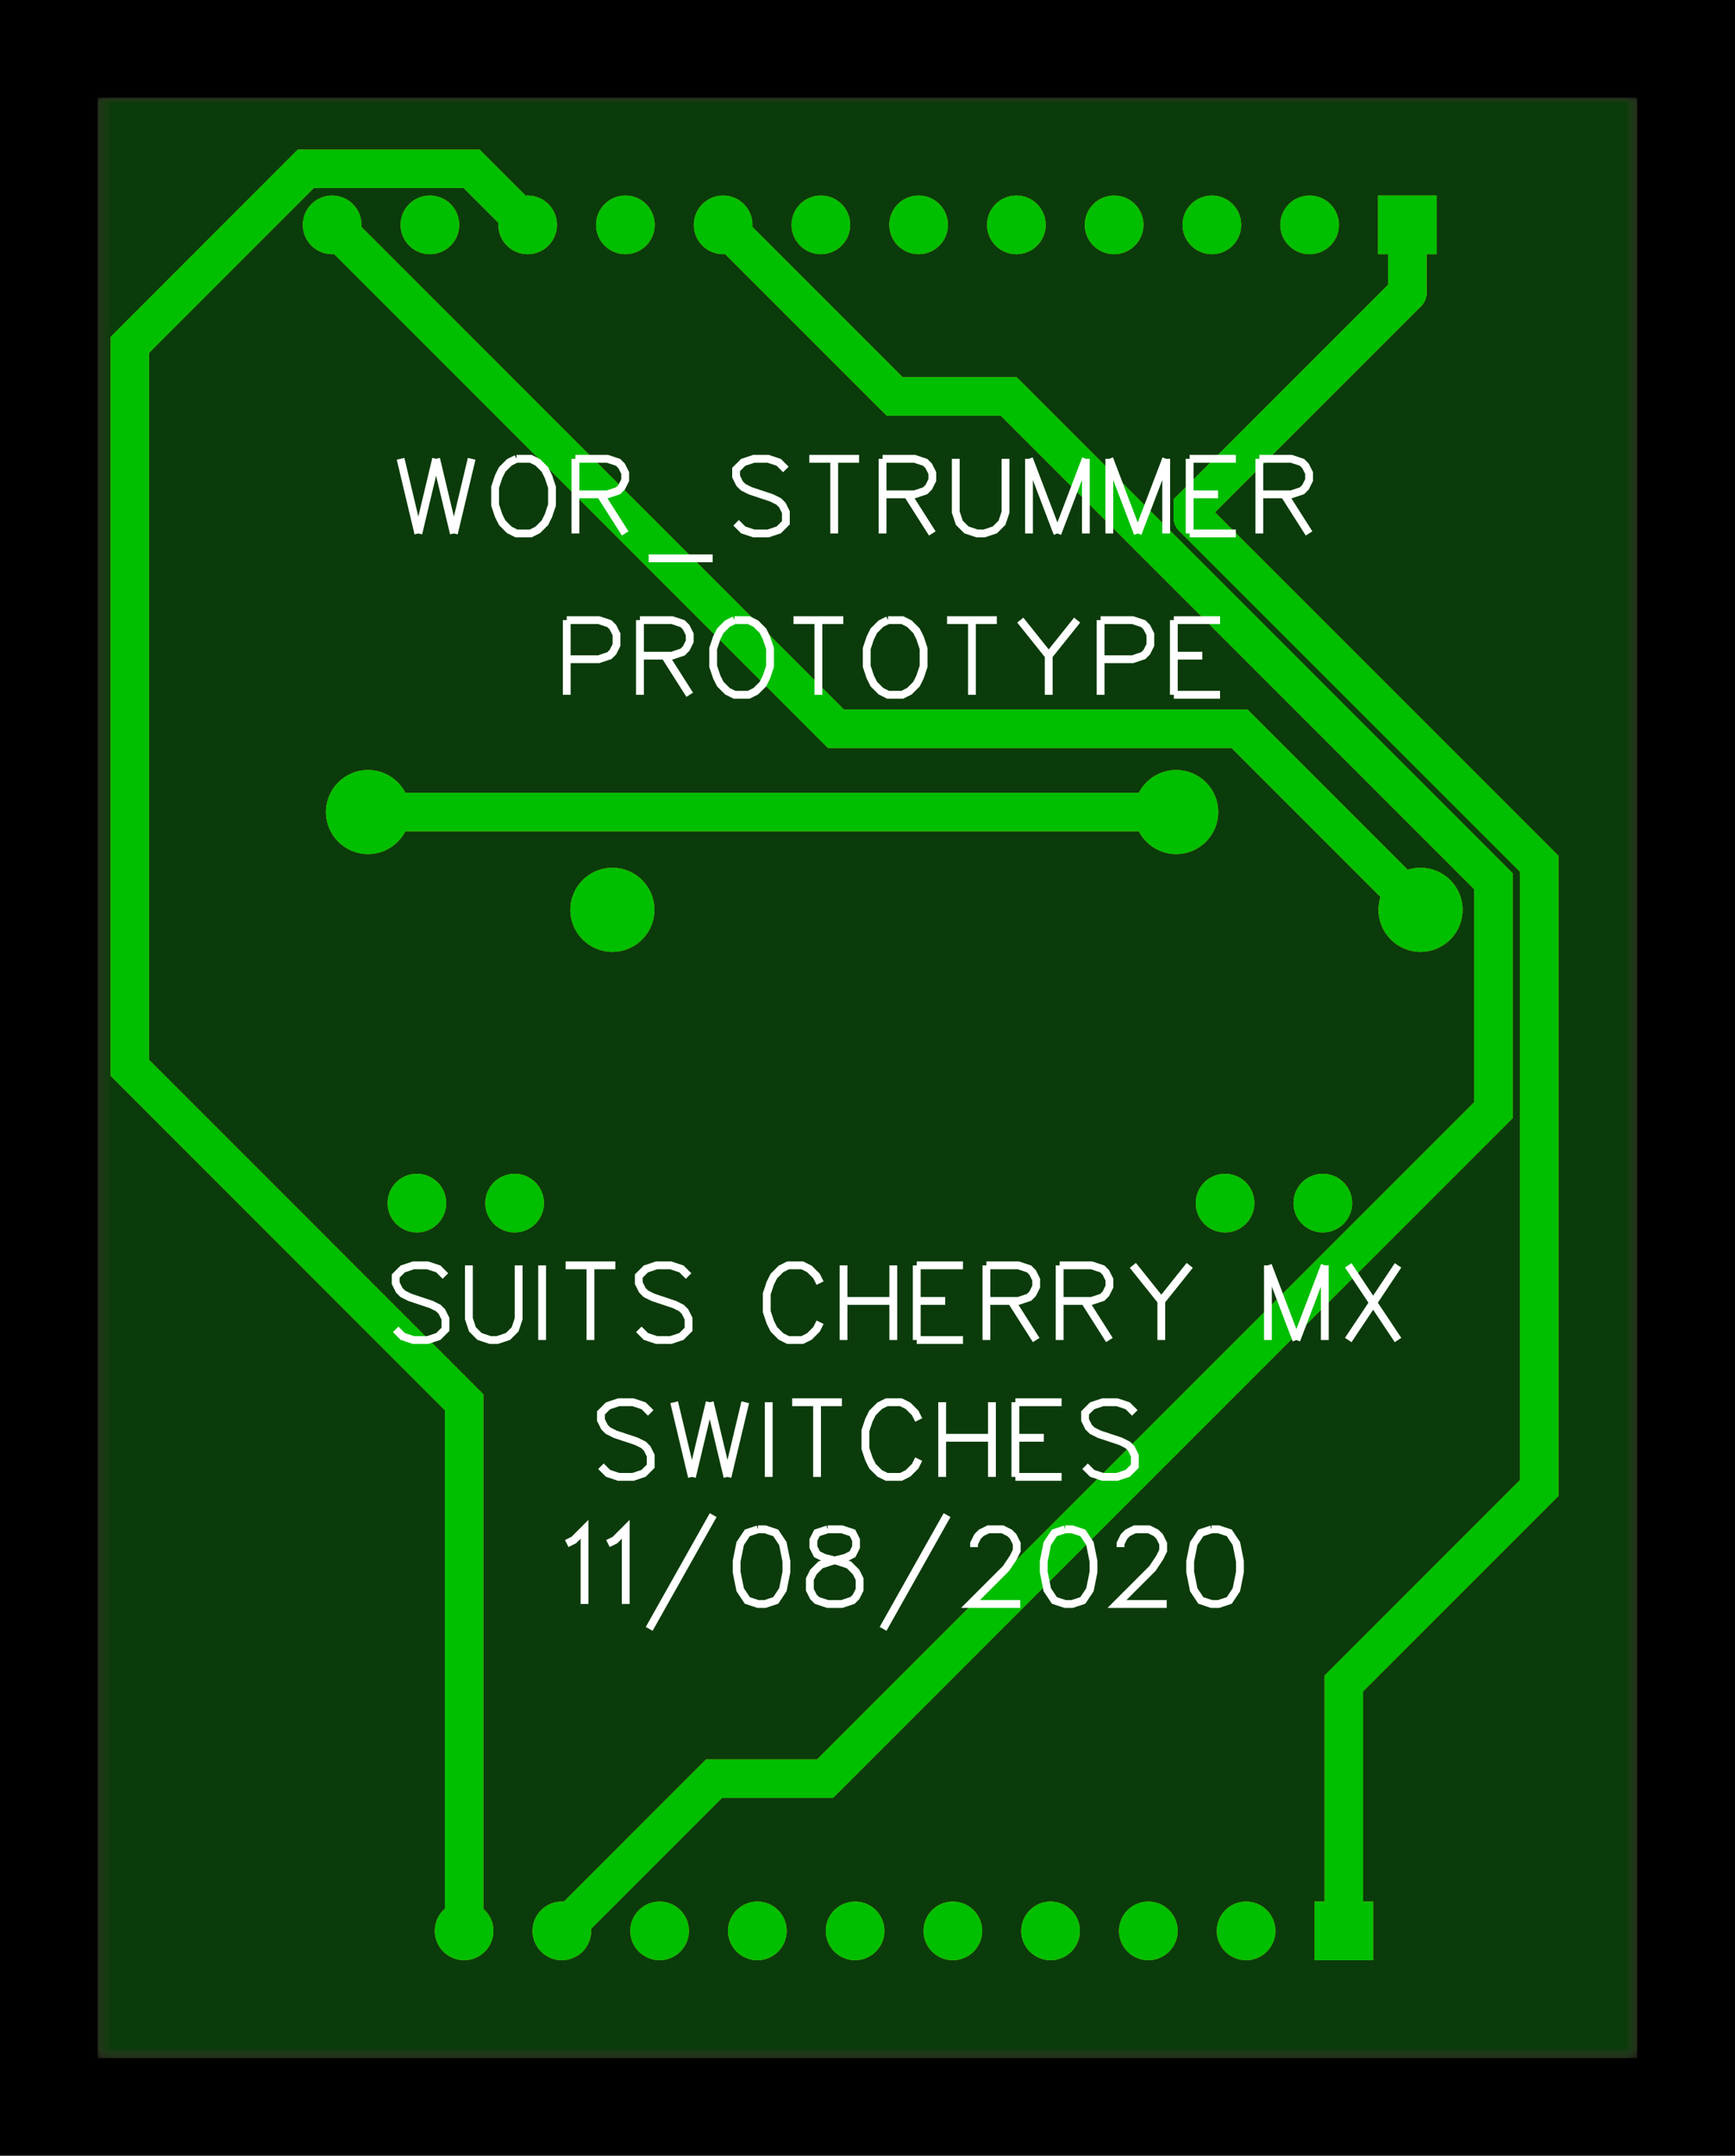 <?xml version="1.0" encoding="utf-8" standalone="no"?><svg xmlns="http://www.w3.org/2000/svg" xmlns:xlink="http://www.w3.org/1999/xlink" width="45.085mm" height="56.007mm" viewBox="4010 3634.5 177.5 220.5"><title>Photo View</title><rect x="4010" y="3634.5" width="177.5" height="220.5" fill="#000000" stroke="none"/><defs xmlns="http://www.w3.org/2000/svg" id="patterns"><pattern id="gridPattern" x="4000" y="3000" width="10" height="10" patternUnits="userSpaceOnUse"><rect id="gridCell" x="0" y="0" width="0.185" height="0.185" fill="#FFFFFF" stroke="none" fill-opacity="0.8"/></pattern><pattern id="gridPattern2" x="4000.185" y="3000.185" width="10" height="10" patternUnits="userSpaceOnUse"><path id="gridCell2" d="M10 0V10H-10" fill="none" stroke="#FFFFFF" stroke-width="0.185" stroke-opacity="0.6"/></pattern><marker id="arrowOnStart" orient="auto" refY="0" refX="0" style="overflow:visible" markerUnits="strokeWidth"><path d="M 2,0 l 4,-2, 0,4 z" stroke-width="6"/></marker><marker id="arrowOnEnd" orient="auto" refY="0" refX="0" style="overflow:visible" markerUnits="strokeWidth"><path d="M -2,0 l -4,-2, 0,4 z" stroke-width="6"/></marker><marker id="arrowOnStartChrome" orient="auto" refY="0" refX="0" style="overflow:visible" markerUnits="strokeWidth"><path d="M 2,0 l 4,-2, 0,4 z" stroke-width="3" stroke="#FFFFFF"/></marker><marker id="arrowOnEndChrome" orient="auto" refY="0" refX="0" style="overflow:visible" markerUnits="strokeWidth"><path d="M -2,0 l -4,-2, 0,4 z" stroke-width="3" stroke="#FFFFFF"/></marker><svg id="icon-lock" title="Unlock" viewBox="0 0 20 20" height="20" width="20"><path stroke="#F0F" stroke-width="2" style="cursor:pointer;fill-opacity:.001;fill:#fff" d="M 5 7 C 5 -1 15 -1 15 7L1 7 1 19 19 19 19 7 15 7"/></svg><mask id="multiLayerMask" maskUnits="userSpaceOnUse" x="4019.6" y="3644.5" width="157.8" height="200.5"><path d="M4020 3845,4020 3644.5,4177.48 3644.5,4177.48 3845z" stroke="none" fill="white"/><g fill="black"><circle cx="4065.45" cy="3687.41" r="0.61" stroke-width="0"/><circle cx="4042.15" cy="3727.56" r="3" stroke-width="0"/><circle cx="4067.15" cy="3717.56" r="3" stroke-width="0"/><circle cx="4062.15" cy="3757.56" r="2" stroke-width="0"/><circle cx="4052.15" cy="3757.56" r="2" stroke-width="0"/><circle cx="4124.83" cy="3727.56" r="3" stroke-width="0"/><circle cx="4149.83" cy="3717.56" r="3" stroke-width="0"/><circle cx="4144.83" cy="3757.56" r="2" stroke-width="0"/><circle cx="4134.83" cy="3757.56" r="2" stroke-width="0"/><circle cx="4050" cy="3832" r="1.8" stroke-width="0"/><circle cx="4060" cy="3832" r="1.8" stroke-width="0"/><circle cx="4070" cy="3832" r="1.8" stroke-width="0"/><circle cx="4080" cy="3832" r="1.8" stroke-width="0"/><circle cx="4090" cy="3832" r="1.8" stroke-width="0"/><circle cx="4100" cy="3832" r="1.8" stroke-width="0"/><circle cx="4110" cy="3832" r="1.8" stroke-width="0"/><circle cx="4120" cy="3832" r="1.8" stroke-width="0"/><circle cx="4130" cy="3832" r="1.8" stroke-width="0"/><circle cx="4140" cy="3832" r="1.8" stroke-width="0"/><circle cx="4043.5" cy="3657.5" r="1.8" stroke-width="0"/><circle cx="4053.5" cy="3657.5" r="1.8" stroke-width="0"/><circle cx="4063.5" cy="3657.5" r="1.8" stroke-width="0"/><circle cx="4073.5" cy="3657.5" r="1.8" stroke-width="0"/><circle cx="4083.5" cy="3657.5" r="1.8" stroke-width="0"/><circle cx="4093.5" cy="3657.5" r="1.8" stroke-width="0"/><circle cx="4103.5" cy="3657.5" r="1.8" stroke-width="0"/><circle cx="4113.5" cy="3657.5" r="1.8" stroke-width="0"/><circle cx="4123.5" cy="3657.5" r="1.8" stroke-width="0"/><circle cx="4133.5" cy="3657.5" r="1.8" stroke-width="0"/><circle cx="4143.5" cy="3657.5" r="1.8" stroke-width="0"/><circle cx="4153.5" cy="3657.5" r="1.8" stroke-width="0"/><circle cx="4057.15" cy="3737.56" r="8.25" stroke-width="0"/><circle cx="4139.83" cy="3737.56" r="8.25" stroke-width="0"/><circle cx="4035.5" cy="3678.5" r="9.842" stroke-width="0"/><circle cx="4161.484" cy="3678.5" r="9.842" stroke-width="0"/><circle cx="4035.5" cy="3812.358" r="9.842" stroke-width="0"/><circle cx="4161.484" cy="3812.358" r="9.842" stroke-width="0"/></g></mask><mask id="topBoardSolderMask" maskUnits="userSpaceOnUse" x="4019.6" y="3644.5" width="157.8" height="200.5"><path d="M4020 3845,4020 3644.5,4177.48 3644.5,4177.48 3845z" stroke="none" fill="white"/><g fill="black"><ellipse cx="4042.15" cy="3727.56" rx="4.7" ry="4.7" stroke-width="0" c_etype="pad_outer"/><ellipse cx="4067.15" cy="3717.56" rx="4.7" ry="4.7" stroke-width="0" c_etype="pad_outer"/><ellipse cx="4062.15" cy="3757.56" rx="3.4" ry="3.4" stroke-width="0" c_etype="pad_outer"/><ellipse cx="4052.15" cy="3757.56" rx="3.4" ry="3.4" stroke-width="0" c_etype="pad_outer"/><ellipse cx="4124.83" cy="3727.56" rx="4.7" ry="4.7" stroke-width="0" c_etype="pad_outer"/><ellipse cx="4149.83" cy="3717.56" rx="4.7" ry="4.7" stroke-width="0" c_etype="pad_outer"/><ellipse cx="4144.83" cy="3757.56" rx="3.4" ry="3.4" stroke-width="0" c_etype="pad_outer"/><ellipse cx="4134.83" cy="3757.56" rx="3.4" ry="3.4" stroke-width="0" c_etype="pad_outer"/><polygon points="4046.6 3835.4 4046.6 3828.6 4053.4 3828.6 4053.4 3835.4" stroke-width="0" c_etype="pad_outer"/><ellipse cx="4060" cy="3832" rx="3.4" ry="3.4" stroke-width="0" c_etype="pad_outer"/><ellipse cx="4070" cy="3832" rx="3.4" ry="3.4" stroke-width="0" c_etype="pad_outer"/><ellipse cx="4080" cy="3832" rx="3.4" ry="3.4" stroke-width="0" c_etype="pad_outer"/><ellipse cx="4090" cy="3832" rx="3.4" ry="3.4" stroke-width="0" c_etype="pad_outer"/><ellipse cx="4100" cy="3832" rx="3.4" ry="3.4" stroke-width="0" c_etype="pad_outer"/><ellipse cx="4110" cy="3832" rx="3.4" ry="3.4" stroke-width="0" c_etype="pad_outer"/><ellipse cx="4120" cy="3832" rx="3.4" ry="3.4" stroke-width="0" c_etype="pad_outer"/><ellipse cx="4130" cy="3832" rx="3.4" ry="3.4" stroke-width="0" c_etype="pad_outer"/><ellipse cx="4140" cy="3832" rx="3.4" ry="3.4" stroke-width="0" c_etype="pad_outer"/><polygon points="4040.1 3660.9 4040.1 3654.1 4046.9 3654.1 4046.9 3660.9" stroke-width="0" c_etype="pad_outer"/><ellipse cx="4053.5" cy="3657.5" rx="3.4" ry="3.4" stroke-width="0" c_etype="pad_outer"/><ellipse cx="4063.5" cy="3657.5" rx="3.4" ry="3.4" stroke-width="0" c_etype="pad_outer"/><ellipse cx="4073.5" cy="3657.5" rx="3.4" ry="3.4" stroke-width="0" c_etype="pad_outer"/><ellipse cx="4083.5" cy="3657.5" rx="3.4" ry="3.4" stroke-width="0" c_etype="pad_outer"/><ellipse cx="4093.5" cy="3657.5" rx="3.4" ry="3.4" stroke-width="0" c_etype="pad_outer"/><ellipse cx="4103.5" cy="3657.5" rx="3.4" ry="3.4" stroke-width="0" c_etype="pad_outer"/><ellipse cx="4113.5" cy="3657.5" rx="3.4" ry="3.4" stroke-width="0" c_etype="pad_outer"/><ellipse cx="4123.5" cy="3657.5" rx="3.4" ry="3.4" stroke-width="0" c_etype="pad_outer"/><ellipse cx="4133.5" cy="3657.5" rx="3.4" ry="3.4" stroke-width="0" c_etype="pad_outer"/><ellipse cx="4143.5" cy="3657.5" rx="3.4" ry="3.4" stroke-width="0" c_etype="pad_outer"/><ellipse cx="4153.5" cy="3657.5" rx="3.4" ry="3.4" stroke-width="0" c_etype="pad_outer"/></g></mask><mask id="topSignalSolderMask" maskUnits="userSpaceOnUse" x="4019.6" y="3644.5" width="157.8" height="200.5"><path d="M4020 3845,4020 3644.5,4177.48 3644.5,4177.48 3845z" stroke="none" fill="white"/><g fill="black"><ellipse cx="4042.15" cy="3727.56" rx="4.7" ry="4.7" stroke-width="0" c_etype="pad_outer"/><ellipse cx="4067.15" cy="3717.56" rx="4.7" ry="4.7" stroke-width="0" c_etype="pad_outer"/><ellipse cx="4062.15" cy="3757.56" rx="3.4" ry="3.4" stroke-width="0" c_etype="pad_outer"/><ellipse cx="4052.15" cy="3757.56" rx="3.4" ry="3.4" stroke-width="0" c_etype="pad_outer"/><ellipse cx="4124.83" cy="3727.56" rx="4.7" ry="4.7" stroke-width="0" c_etype="pad_outer"/><ellipse cx="4149.83" cy="3717.56" rx="4.7" ry="4.7" stroke-width="0" c_etype="pad_outer"/><ellipse cx="4144.83" cy="3757.56" rx="3.4" ry="3.4" stroke-width="0" c_etype="pad_outer"/><ellipse cx="4134.83" cy="3757.56" rx="3.4" ry="3.4" stroke-width="0" c_etype="pad_outer"/><polygon points="4046.6 3835.4 4046.6 3828.6 4053.4 3828.6 4053.4 3835.4" stroke-width="0" c_etype="pad_outer"/><ellipse cx="4060" cy="3832" rx="3.4" ry="3.4" stroke-width="0" c_etype="pad_outer"/><ellipse cx="4070" cy="3832" rx="3.4" ry="3.4" stroke-width="0" c_etype="pad_outer"/><ellipse cx="4080" cy="3832" rx="3.4" ry="3.4" stroke-width="0" c_etype="pad_outer"/><ellipse cx="4090" cy="3832" rx="3.4" ry="3.4" stroke-width="0" c_etype="pad_outer"/><ellipse cx="4100" cy="3832" rx="3.4" ry="3.4" stroke-width="0" c_etype="pad_outer"/><ellipse cx="4110" cy="3832" rx="3.4" ry="3.4" stroke-width="0" c_etype="pad_outer"/><ellipse cx="4120" cy="3832" rx="3.4" ry="3.4" stroke-width="0" c_etype="pad_outer"/><ellipse cx="4130" cy="3832" rx="3.4" ry="3.4" stroke-width="0" c_etype="pad_outer"/><ellipse cx="4140" cy="3832" rx="3.4" ry="3.4" stroke-width="0" c_etype="pad_outer"/><polygon points="4040.1 3660.9 4040.1 3654.1 4046.9 3654.1 4046.9 3660.9" stroke-width="0" c_etype="pad_outer"/><ellipse cx="4053.5" cy="3657.5" rx="3.4" ry="3.4" stroke-width="0" c_etype="pad_outer"/><ellipse cx="4063.5" cy="3657.5" rx="3.4" ry="3.4" stroke-width="0" c_etype="pad_outer"/><ellipse cx="4073.5" cy="3657.5" rx="3.4" ry="3.4" stroke-width="0" c_etype="pad_outer"/><ellipse cx="4083.5" cy="3657.5" rx="3.4" ry="3.4" stroke-width="0" c_etype="pad_outer"/><ellipse cx="4093.5" cy="3657.5" rx="3.4" ry="3.4" stroke-width="0" c_etype="pad_outer"/><ellipse cx="4103.5" cy="3657.5" rx="3.4" ry="3.4" stroke-width="0" c_etype="pad_outer"/><ellipse cx="4113.5" cy="3657.5" rx="3.4" ry="3.4" stroke-width="0" c_etype="pad_outer"/><ellipse cx="4123.5" cy="3657.5" rx="3.4" ry="3.4" stroke-width="0" c_etype="pad_outer"/><ellipse cx="4133.5" cy="3657.5" rx="3.4" ry="3.4" stroke-width="0" c_etype="pad_outer"/><ellipse cx="4143.5" cy="3657.5" rx="3.4" ry="3.4" stroke-width="0" c_etype="pad_outer"/><ellipse cx="4153.5" cy="3657.5" rx="3.4" ry="3.4" stroke-width="0" c_etype="pad_outer"/></g></mask><mask id="bottomBoardSolderMask" maskUnits="userSpaceOnUse" x="4019.6" y="3644.5" width="157.8" height="200.5"><path d="M4020 3845,4020 3644.5,4177.48 3644.5,4177.48 3845z" stroke="none" fill="white"/><g fill="black"><ellipse cx="4042.15" cy="3727.56" rx="4.7" ry="4.7" stroke-width="0" c_etype="pad_outer"/><ellipse cx="4067.15" cy="3717.56" rx="4.7" ry="4.7" stroke-width="0" c_etype="pad_outer"/><ellipse cx="4062.15" cy="3757.56" rx="3.4" ry="3.4" stroke-width="0" c_etype="pad_outer"/><ellipse cx="4052.15" cy="3757.56" rx="3.4" ry="3.4" stroke-width="0" c_etype="pad_outer"/><ellipse cx="4124.83" cy="3727.56" rx="4.7" ry="4.7" stroke-width="0" c_etype="pad_outer"/><ellipse cx="4149.83" cy="3717.56" rx="4.7" ry="4.7" stroke-width="0" c_etype="pad_outer"/><ellipse cx="4144.83" cy="3757.56" rx="3.4" ry="3.4" stroke-width="0" c_etype="pad_outer"/><ellipse cx="4134.83" cy="3757.56" rx="3.4" ry="3.4" stroke-width="0" c_etype="pad_outer"/><polygon points="4046.6 3835.4 4046.6 3828.6 4053.4 3828.6 4053.4 3835.4" stroke-width="0" c_etype="pad_outer"/><ellipse cx="4060" cy="3832" rx="3.4" ry="3.4" stroke-width="0" c_etype="pad_outer"/><ellipse cx="4070" cy="3832" rx="3.4" ry="3.4" stroke-width="0" c_etype="pad_outer"/><ellipse cx="4080" cy="3832" rx="3.4" ry="3.4" stroke-width="0" c_etype="pad_outer"/><ellipse cx="4090" cy="3832" rx="3.4" ry="3.4" stroke-width="0" c_etype="pad_outer"/><ellipse cx="4100" cy="3832" rx="3.4" ry="3.4" stroke-width="0" c_etype="pad_outer"/><ellipse cx="4110" cy="3832" rx="3.4" ry="3.4" stroke-width="0" c_etype="pad_outer"/><ellipse cx="4120" cy="3832" rx="3.4" ry="3.4" stroke-width="0" c_etype="pad_outer"/><ellipse cx="4130" cy="3832" rx="3.4" ry="3.4" stroke-width="0" c_etype="pad_outer"/><ellipse cx="4140" cy="3832" rx="3.4" ry="3.4" stroke-width="0" c_etype="pad_outer"/><polygon points="4040.1 3660.9 4040.1 3654.1 4046.9 3654.1 4046.9 3660.9" stroke-width="0" c_etype="pad_outer"/><ellipse cx="4053.5" cy="3657.5" rx="3.4" ry="3.4" stroke-width="0" c_etype="pad_outer"/><ellipse cx="4063.5" cy="3657.5" rx="3.4" ry="3.4" stroke-width="0" c_etype="pad_outer"/><ellipse cx="4073.5" cy="3657.5" rx="3.4" ry="3.4" stroke-width="0" c_etype="pad_outer"/><ellipse cx="4083.5" cy="3657.5" rx="3.4" ry="3.4" stroke-width="0" c_etype="pad_outer"/><ellipse cx="4093.5" cy="3657.5" rx="3.4" ry="3.4" stroke-width="0" c_etype="pad_outer"/><ellipse cx="4103.5" cy="3657.5" rx="3.4" ry="3.4" stroke-width="0" c_etype="pad_outer"/><ellipse cx="4113.5" cy="3657.5" rx="3.4" ry="3.4" stroke-width="0" c_etype="pad_outer"/><ellipse cx="4123.5" cy="3657.5" rx="3.4" ry="3.4" stroke-width="0" c_etype="pad_outer"/><ellipse cx="4133.5" cy="3657.5" rx="3.4" ry="3.4" stroke-width="0" c_etype="pad_outer"/><ellipse cx="4143.5" cy="3657.5" rx="3.4" ry="3.4" stroke-width="0" c_etype="pad_outer"/><ellipse cx="4153.5" cy="3657.5" rx="3.4" ry="3.4" stroke-width="0" c_etype="pad_outer"/></g></mask><mask id="bottomSignalSolderMask" maskUnits="userSpaceOnUse" x="4019.6" y="3644.5" width="157.8" height="200.5"><path d="M4020 3845,4020 3644.5,4177.48 3644.5,4177.48 3845z" stroke="none" fill="white"/><g fill="black"><ellipse cx="4042.15" cy="3727.56" rx="4.7" ry="4.7" stroke-width="0" c_etype="pad_outer"/><ellipse cx="4067.15" cy="3717.56" rx="4.7" ry="4.7" stroke-width="0" c_etype="pad_outer"/><ellipse cx="4062.15" cy="3757.56" rx="3.4" ry="3.4" stroke-width="0" c_etype="pad_outer"/><ellipse cx="4052.15" cy="3757.56" rx="3.4" ry="3.4" stroke-width="0" c_etype="pad_outer"/><ellipse cx="4124.83" cy="3727.56" rx="4.7" ry="4.7" stroke-width="0" c_etype="pad_outer"/><ellipse cx="4149.83" cy="3717.56" rx="4.7" ry="4.7" stroke-width="0" c_etype="pad_outer"/><ellipse cx="4144.83" cy="3757.56" rx="3.4" ry="3.4" stroke-width="0" c_etype="pad_outer"/><ellipse cx="4134.83" cy="3757.56" rx="3.4" ry="3.4" stroke-width="0" c_etype="pad_outer"/><polygon points="4046.6 3835.4 4046.6 3828.6 4053.4 3828.6 4053.4 3835.4" stroke-width="0" c_etype="pad_outer"/><ellipse cx="4060" cy="3832" rx="3.4" ry="3.4" stroke-width="0" c_etype="pad_outer"/><ellipse cx="4070" cy="3832" rx="3.4" ry="3.4" stroke-width="0" c_etype="pad_outer"/><ellipse cx="4080" cy="3832" rx="3.4" ry="3.4" stroke-width="0" c_etype="pad_outer"/><ellipse cx="4090" cy="3832" rx="3.4" ry="3.4" stroke-width="0" c_etype="pad_outer"/><ellipse cx="4100" cy="3832" rx="3.4" ry="3.4" stroke-width="0" c_etype="pad_outer"/><ellipse cx="4110" cy="3832" rx="3.4" ry="3.4" stroke-width="0" c_etype="pad_outer"/><ellipse cx="4120" cy="3832" rx="3.4" ry="3.4" stroke-width="0" c_etype="pad_outer"/><ellipse cx="4130" cy="3832" rx="3.4" ry="3.4" stroke-width="0" c_etype="pad_outer"/><ellipse cx="4140" cy="3832" rx="3.4" ry="3.4" stroke-width="0" c_etype="pad_outer"/><polygon points="4040.1 3660.9 4040.1 3654.1 4046.9 3654.1 4046.9 3660.9" stroke-width="0" c_etype="pad_outer"/><ellipse cx="4053.5" cy="3657.5" rx="3.4" ry="3.4" stroke-width="0" c_etype="pad_outer"/><ellipse cx="4063.5" cy="3657.5" rx="3.4" ry="3.4" stroke-width="0" c_etype="pad_outer"/><ellipse cx="4073.5" cy="3657.5" rx="3.4" ry="3.4" stroke-width="0" c_etype="pad_outer"/><ellipse cx="4083.5" cy="3657.5" rx="3.4" ry="3.4" stroke-width="0" c_etype="pad_outer"/><ellipse cx="4093.5" cy="3657.5" rx="3.4" ry="3.4" stroke-width="0" c_etype="pad_outer"/><ellipse cx="4103.5" cy="3657.5" rx="3.4" ry="3.4" stroke-width="0" c_etype="pad_outer"/><ellipse cx="4113.5" cy="3657.5" rx="3.4" ry="3.4" stroke-width="0" c_etype="pad_outer"/><ellipse cx="4123.5" cy="3657.5" rx="3.4" ry="3.4" stroke-width="0" c_etype="pad_outer"/><ellipse cx="4133.5" cy="3657.5" rx="3.4" ry="3.4" stroke-width="0" c_etype="pad_outer"/><ellipse cx="4143.5" cy="3657.5" rx="3.4" ry="3.4" stroke-width="0" c_etype="pad_outer"/><ellipse cx="4153.5" cy="3657.5" rx="3.4" ry="3.4" stroke-width="0" c_etype="pad_outer"/></g></mask></defs><g xmlns="http://www.w3.org/2000/svg" id="g1" mask="url(#multiLayerMask)" class="photoview" transform="matrix(-1, 0, 0, 1, 8197.48, 0)"><g id="layer_other" class="shapeBox"><path d="M4020 3845,4020 3644.5,4177.48 3644.5,4177.48 3845z" stroke="none" id="boardOutlineReal" fill="#80785F"/><path d="M4020 3845,4020 3644.5,4177.48 3644.5,4177.48 3845z" stroke="none" id="topBoardSolderReal" mask="url(#topBoardSolderMask)" fill="#0B3B0B" display="none"/><g id="topSignalReal" fill="#DCAA14" stroke="#DCAA14" display="none"><polyline points="4143.5 3657.5 4143.5 3708.89 4124.83 3727.56" stroke-width="3.937" c_shapetype="line" stroke-linecap="round" fill="none" layerid="1" net="" id="gge1175_1" locked="0"/><polyline points="4070 3832 4070 3730.33 4059.87 3720.19 4059.87 3661.14 4063.5 3657.5" stroke-width="3.937" c_shapetype="line" stroke-linecap="round" fill="none" layerid="1" net="" id="gge1173_1" locked="0"/><polyline points="4083.5 3657.5 4083.5 3825.5 4090 3832" stroke-width="3.937" c_shapetype="line" stroke-linecap="round" fill="none" layerid="1" net="" id="gge1172_1" locked="0"/><polyline points="4093.5 3657.5 4093.5 3825.5 4100 3832" stroke-width="3.937" c_shapetype="line" stroke-linecap="round" fill="none" layerid="1" net="" id="gge1171_1" locked="0"/><polyline points="4103.5 3657.5 4103.5 3825.5 4110 3832" stroke-width="3.937" c_shapetype="line" stroke-linecap="round" fill="none" layerid="1" net="" id="gge1170_1" locked="0"/><polyline points="4123.5 3657.5 4117.8 3663.2 4117.8 3829.8 4120 3832" stroke-width="3.937" c_shapetype="line" stroke-linecap="round" fill="none" layerid="1" net="" id="gge1169_1" locked="0"/><polyline points="4073.5 3657.5 4075.61 3659.61 4075.61 3827.61 4080 3832" stroke-width="3.937" c_shapetype="line" stroke-linecap="round" fill="none" layerid="1" net="" id="gge1168_1" locked="0"/><polyline points="4053.5 3657.5 4053.5 3703.33 4034.87 3721.96 4034.87 3775.43 4060 3800.55 4060 3832" stroke-width="3.937" c_shapetype="line" stroke-linecap="round" fill="none" layerid="1" net="" id="gge1167_1" locked="0"/><polyline points="4065.45 3687.41 4067.15 3689.11 4067.15 3717.56" stroke-width="3.937" c_shapetype="line" stroke-linecap="round" fill="none" layerid="1" net="" id="gge1164_1" locked="0"/><g c_partid="part_via" c_etype="pinpart" layerid="11" id="gge1165_11" c_origin="4065.45,3687.41" net="" c_rotation="undefined"><circle cx="4065.45" cy="3687.41" r="1.201" stroke-width="0"/></g><g c_partid="part_pad" c_etype="pinpart" layerid="11" id="gge860_11" c_origin="4042.15,3727.56" net="" c_rotation="0" c_width="8.6" c_height="8.6"><ellipse cx="4042.15" cy="3727.56" rx="4.3" ry="4.3" stroke-width="0" c_etype="pad_shell"/></g><g c_partid="part_pad" c_etype="pinpart" layerid="11" id="gge865_11" c_origin="4067.15,3717.56" net="" c_rotation="0" c_width="8.6" c_height="8.6"><ellipse cx="4067.15" cy="3717.56" rx="4.3" ry="4.3" stroke-width="0" c_etype="pad_shell"/></g><g c_partid="part_pad" c_etype="pinpart" layerid="11" id="gge870_11" c_origin="4062.15,3757.56" net="" c_rotation="0" c_width="6" c_height="6"><ellipse cx="4062.15" cy="3757.56" rx="3" ry="3" stroke-width="0" c_etype="pad_shell"/></g><g c_partid="part_pad" c_etype="pinpart" layerid="11" id="gge875_11" c_origin="4052.15,3757.56" net="" c_rotation="0" c_width="6" c_height="6"><ellipse cx="4052.15" cy="3757.56" rx="3" ry="3" stroke-width="0" c_etype="pad_shell"/></g><g c_partid="part_pad" c_etype="pinpart" layerid="11" id="gge901_11" c_origin="4124.83,3727.56" net="" c_rotation="0" c_width="8.6" c_height="8.6"><ellipse cx="4124.83" cy="3727.56" rx="4.3" ry="4.3" stroke-width="0" c_etype="pad_shell"/></g><g c_partid="part_pad" c_etype="pinpart" layerid="11" id="gge906_11" c_origin="4149.83,3717.56" net="" c_rotation="0" c_width="8.6" c_height="8.6"><ellipse cx="4149.83" cy="3717.56" rx="4.3" ry="4.3" stroke-width="0" c_etype="pad_shell"/></g><g c_partid="part_pad" c_etype="pinpart" layerid="11" id="gge911_11" c_origin="4144.83,3757.56" net="" c_rotation="0" c_width="6" c_height="6"><ellipse cx="4144.83" cy="3757.56" rx="3" ry="3" stroke-width="0" c_etype="pad_shell"/></g><g c_partid="part_pad" c_etype="pinpart" layerid="11" id="gge916_11" c_origin="4134.83,3757.56" net="" c_rotation="0" c_width="6" c_height="6"><ellipse cx="4134.83" cy="3757.56" rx="3" ry="3" stroke-width="0" c_etype="pad_shell"/></g><g c_partid="part_pad" c_etype="pinpart" layerid="11" id="gge1017_11" c_origin="4050,3832" net="" c_rotation="0" c_width="6" c_height="6"><polygon points="4047 3829 4053 3829 4053 3835 4047 3835" stroke-width="0" c_etype="pad_shell"/></g><g c_partid="part_pad" c_etype="pinpart" layerid="11" id="gge1022_11" c_origin="4060,3832" net="" c_rotation="0" c_width="6" c_height="6"><ellipse cx="4060" cy="3832" rx="3" ry="3" stroke-width="0" c_etype="pad_shell"/></g><g c_partid="part_pad" c_etype="pinpart" layerid="11" id="gge1027_11" c_origin="4070,3832" net="" c_rotation="0" c_width="6" c_height="6"><ellipse cx="4070" cy="3832" rx="3" ry="3" stroke-width="0" c_etype="pad_shell"/></g><g c_partid="part_pad" c_etype="pinpart" layerid="11" id="gge1032_11" c_origin="4080,3832" net="" c_rotation="0" c_width="6" c_height="6"><ellipse cx="4080" cy="3832" rx="3" ry="3" stroke-width="0" c_etype="pad_shell"/></g><g c_partid="part_pad" c_etype="pinpart" layerid="11" id="gge1037_11" c_origin="4090,3832" net="" c_rotation="0" c_width="6" c_height="6"><ellipse cx="4090" cy="3832" rx="3" ry="3" stroke-width="0" c_etype="pad_shell"/></g><g c_partid="part_pad" c_etype="pinpart" layerid="11" id="gge1042_11" c_origin="4100,3832" net="" c_rotation="0" c_width="6" c_height="6"><ellipse cx="4100" cy="3832" rx="3" ry="3" stroke-width="0" c_etype="pad_shell"/></g><g c_partid="part_pad" c_etype="pinpart" layerid="11" id="gge1047_11" c_origin="4110,3832" net="" c_rotation="0" c_width="6" c_height="6"><ellipse cx="4110" cy="3832" rx="3" ry="3" stroke-width="0" c_etype="pad_shell"/></g><g c_partid="part_pad" c_etype="pinpart" layerid="11" id="gge1052_11" c_origin="4120,3832" net="" c_rotation="0" c_width="6" c_height="6"><ellipse cx="4120" cy="3832" rx="3" ry="3" stroke-width="0" c_etype="pad_shell"/></g><g c_partid="part_pad" c_etype="pinpart" layerid="11" id="gge1057_11" c_origin="4130,3832" net="" c_rotation="0" c_width="6" c_height="6"><ellipse cx="4130" cy="3832" rx="3" ry="3" stroke-width="0" c_etype="pad_shell"/></g><g c_partid="part_pad" c_etype="pinpart" layerid="11" id="gge1062_11" c_origin="4140,3832" net="" c_rotation="0" c_width="6" c_height="6"><ellipse cx="4140" cy="3832" rx="3" ry="3" stroke-width="0" c_etype="pad_shell"/></g><g c_partid="part_pad" c_etype="pinpart" layerid="11" id="gge1074_11" c_origin="4043.5,3657.5" net="" c_rotation="0" c_width="6" c_height="6"><polygon points="4040.5 3654.5 4046.5 3654.5 4046.5 3660.5 4040.5 3660.5" stroke-width="0" c_etype="pad_shell"/></g><g c_partid="part_pad" c_etype="pinpart" layerid="11" id="gge1079_11" c_origin="4053.5,3657.5" net="" c_rotation="0" c_width="6" c_height="6"><ellipse cx="4053.5" cy="3657.5" rx="3" ry="3" stroke-width="0" c_etype="pad_shell"/></g><g c_partid="part_pad" c_etype="pinpart" layerid="11" id="gge1084_11" c_origin="4063.5,3657.5" net="" c_rotation="0" c_width="6" c_height="6"><ellipse cx="4063.5" cy="3657.5" rx="3" ry="3" stroke-width="0" c_etype="pad_shell"/></g><g c_partid="part_pad" c_etype="pinpart" layerid="11" id="gge1089_11" c_origin="4073.5,3657.5" net="" c_rotation="0" c_width="6" c_height="6"><ellipse cx="4073.5" cy="3657.5" rx="3" ry="3" stroke-width="0" c_etype="pad_shell"/></g><g c_partid="part_pad" c_etype="pinpart" layerid="11" id="gge1094_11" c_origin="4083.5,3657.5" net="" c_rotation="0" c_width="6" c_height="6"><ellipse cx="4083.5" cy="3657.5" rx="3" ry="3" stroke-width="0" c_etype="pad_shell"/></g><g c_partid="part_pad" c_etype="pinpart" layerid="11" id="gge1099_11" c_origin="4093.5,3657.5" net="" c_rotation="0" c_width="6" c_height="6"><ellipse cx="4093.5" cy="3657.5" rx="3" ry="3" stroke-width="0" c_etype="pad_shell"/></g><g c_partid="part_pad" c_etype="pinpart" layerid="11" id="gge1104_11" c_origin="4103.5,3657.5" net="" c_rotation="0" c_width="6" c_height="6"><ellipse cx="4103.5" cy="3657.5" rx="3" ry="3" stroke-width="0" c_etype="pad_shell"/></g><g c_partid="part_pad" c_etype="pinpart" layerid="11" id="gge1109_11" c_origin="4113.5,3657.5" net="" c_rotation="0" c_width="6" c_height="6"><ellipse cx="4113.5" cy="3657.5" rx="3" ry="3" stroke-width="0" c_etype="pad_shell"/></g><g c_partid="part_pad" c_etype="pinpart" layerid="11" id="gge1114_11" c_origin="4123.5,3657.5" net="" c_rotation="0" c_width="6" c_height="6"><ellipse cx="4123.5" cy="3657.5" rx="3" ry="3" stroke-width="0" c_etype="pad_shell"/></g><g c_partid="part_pad" c_etype="pinpart" layerid="11" id="gge1119_11" c_origin="4133.5,3657.5" net="" c_rotation="0" c_width="6" c_height="6"><ellipse cx="4133.5" cy="3657.5" rx="3" ry="3" stroke-width="0" c_etype="pad_shell"/></g><g c_partid="part_pad" c_etype="pinpart" layerid="11" id="gge1124_11" c_origin="4143.5,3657.5" net="" c_rotation="0" c_width="6" c_height="6"><ellipse cx="4143.5" cy="3657.5" rx="3" ry="3" stroke-width="0" c_etype="pad_shell"/></g><g c_partid="part_pad" c_etype="pinpart" layerid="11" id="gge1129_11" c_origin="4153.5,3657.5" net="" c_rotation="0" c_width="6" c_height="6"><ellipse cx="4153.5" cy="3657.5" rx="3" ry="3" stroke-width="0" c_etype="pad_shell"/></g></g><g id="topSignalSolderReal" mask="url(#topSignalSolderMask)" fill="#00BE00" stroke="#00BE00" display="none"><polyline points="4143.5 3657.5 4143.5 3708.89 4124.83 3727.56" stroke-width="3.937" c_shapetype="line" stroke-linecap="round" fill="none" layerid="1" net="" id="gge1175_1" locked="0"/><polyline points="4070 3832 4070 3730.33 4059.87 3720.19 4059.87 3661.14 4063.5 3657.5" stroke-width="3.937" c_shapetype="line" stroke-linecap="round" fill="none" layerid="1" net="" id="gge1173_1" locked="0"/><polyline points="4083.5 3657.5 4083.5 3825.5 4090 3832" stroke-width="3.937" c_shapetype="line" stroke-linecap="round" fill="none" layerid="1" net="" id="gge1172_1" locked="0"/><polyline points="4093.5 3657.5 4093.5 3825.5 4100 3832" stroke-width="3.937" c_shapetype="line" stroke-linecap="round" fill="none" layerid="1" net="" id="gge1171_1" locked="0"/><polyline points="4103.5 3657.5 4103.5 3825.5 4110 3832" stroke-width="3.937" c_shapetype="line" stroke-linecap="round" fill="none" layerid="1" net="" id="gge1170_1" locked="0"/><polyline points="4123.5 3657.5 4117.8 3663.2 4117.8 3829.8 4120 3832" stroke-width="3.937" c_shapetype="line" stroke-linecap="round" fill="none" layerid="1" net="" id="gge1169_1" locked="0"/><polyline points="4073.5 3657.5 4075.61 3659.61 4075.61 3827.61 4080 3832" stroke-width="3.937" c_shapetype="line" stroke-linecap="round" fill="none" layerid="1" net="" id="gge1168_1" locked="0"/><polyline points="4053.5 3657.5 4053.5 3703.33 4034.87 3721.96 4034.87 3775.43 4060 3800.55 4060 3832" stroke-width="3.937" c_shapetype="line" stroke-linecap="round" fill="none" layerid="1" net="" id="gge1167_1" locked="0"/><polyline points="4065.45 3687.41 4067.15 3689.11 4067.15 3717.56" stroke-width="3.937" c_shapetype="line" stroke-linecap="round" fill="none" layerid="1" net="" id="gge1164_1" locked="0"/><g c_partid="part_via" c_etype="pinpart" layerid="11" id="gge1165_11" c_origin="4065.45,3687.41" net="" c_rotation="undefined"><circle cx="4065.45" cy="3687.41" r="1.201" stroke-width="0"/></g><g c_partid="part_pad" c_etype="pinpart" layerid="11" id="gge860_11" c_origin="4042.15,3727.56" net="" c_rotation="0" c_width="8.6" c_height="8.6"><ellipse cx="4042.15" cy="3727.56" rx="4.3" ry="4.3" stroke-width="0" c_etype="pad_shell"/></g><g c_partid="part_pad" c_etype="pinpart" layerid="11" id="gge865_11" c_origin="4067.15,3717.56" net="" c_rotation="0" c_width="8.6" c_height="8.6"><ellipse cx="4067.15" cy="3717.56" rx="4.3" ry="4.3" stroke-width="0" c_etype="pad_shell"/></g><g c_partid="part_pad" c_etype="pinpart" layerid="11" id="gge870_11" c_origin="4062.15,3757.56" net="" c_rotation="0" c_width="6" c_height="6"><ellipse cx="4062.15" cy="3757.56" rx="3" ry="3" stroke-width="0" c_etype="pad_shell"/></g><g c_partid="part_pad" c_etype="pinpart" layerid="11" id="gge875_11" c_origin="4052.15,3757.56" net="" c_rotation="0" c_width="6" c_height="6"><ellipse cx="4052.15" cy="3757.56" rx="3" ry="3" stroke-width="0" c_etype="pad_shell"/></g><g c_partid="part_pad" c_etype="pinpart" layerid="11" id="gge901_11" c_origin="4124.83,3727.56" net="" c_rotation="0" c_width="8.6" c_height="8.6"><ellipse cx="4124.83" cy="3727.56" rx="4.3" ry="4.3" stroke-width="0" c_etype="pad_shell"/></g><g c_partid="part_pad" c_etype="pinpart" layerid="11" id="gge906_11" c_origin="4149.83,3717.56" net="" c_rotation="0" c_width="8.6" c_height="8.6"><ellipse cx="4149.83" cy="3717.56" rx="4.3" ry="4.3" stroke-width="0" c_etype="pad_shell"/></g><g c_partid="part_pad" c_etype="pinpart" layerid="11" id="gge911_11" c_origin="4144.83,3757.56" net="" c_rotation="0" c_width="6" c_height="6"><ellipse cx="4144.83" cy="3757.56" rx="3" ry="3" stroke-width="0" c_etype="pad_shell"/></g><g c_partid="part_pad" c_etype="pinpart" layerid="11" id="gge916_11" c_origin="4134.83,3757.56" net="" c_rotation="0" c_width="6" c_height="6"><ellipse cx="4134.83" cy="3757.56" rx="3" ry="3" stroke-width="0" c_etype="pad_shell"/></g><g c_partid="part_pad" c_etype="pinpart" layerid="11" id="gge1017_11" c_origin="4050,3832" net="" c_rotation="0" c_width="6" c_height="6"><polygon points="4047 3829 4053 3829 4053 3835 4047 3835" stroke-width="0" c_etype="pad_shell"/></g><g c_partid="part_pad" c_etype="pinpart" layerid="11" id="gge1022_11" c_origin="4060,3832" net="" c_rotation="0" c_width="6" c_height="6"><ellipse cx="4060" cy="3832" rx="3" ry="3" stroke-width="0" c_etype="pad_shell"/></g><g c_partid="part_pad" c_etype="pinpart" layerid="11" id="gge1027_11" c_origin="4070,3832" net="" c_rotation="0" c_width="6" c_height="6"><ellipse cx="4070" cy="3832" rx="3" ry="3" stroke-width="0" c_etype="pad_shell"/></g><g c_partid="part_pad" c_etype="pinpart" layerid="11" id="gge1032_11" c_origin="4080,3832" net="" c_rotation="0" c_width="6" c_height="6"><ellipse cx="4080" cy="3832" rx="3" ry="3" stroke-width="0" c_etype="pad_shell"/></g><g c_partid="part_pad" c_etype="pinpart" layerid="11" id="gge1037_11" c_origin="4090,3832" net="" c_rotation="0" c_width="6" c_height="6"><ellipse cx="4090" cy="3832" rx="3" ry="3" stroke-width="0" c_etype="pad_shell"/></g><g c_partid="part_pad" c_etype="pinpart" layerid="11" id="gge1042_11" c_origin="4100,3832" net="" c_rotation="0" c_width="6" c_height="6"><ellipse cx="4100" cy="3832" rx="3" ry="3" stroke-width="0" c_etype="pad_shell"/></g><g c_partid="part_pad" c_etype="pinpart" layerid="11" id="gge1047_11" c_origin="4110,3832" net="" c_rotation="0" c_width="6" c_height="6"><ellipse cx="4110" cy="3832" rx="3" ry="3" stroke-width="0" c_etype="pad_shell"/></g><g c_partid="part_pad" c_etype="pinpart" layerid="11" id="gge1052_11" c_origin="4120,3832" net="" c_rotation="0" c_width="6" c_height="6"><ellipse cx="4120" cy="3832" rx="3" ry="3" stroke-width="0" c_etype="pad_shell"/></g><g c_partid="part_pad" c_etype="pinpart" layerid="11" id="gge1057_11" c_origin="4130,3832" net="" c_rotation="0" c_width="6" c_height="6"><ellipse cx="4130" cy="3832" rx="3" ry="3" stroke-width="0" c_etype="pad_shell"/></g><g c_partid="part_pad" c_etype="pinpart" layerid="11" id="gge1062_11" c_origin="4140,3832" net="" c_rotation="0" c_width="6" c_height="6"><ellipse cx="4140" cy="3832" rx="3" ry="3" stroke-width="0" c_etype="pad_shell"/></g><g c_partid="part_pad" c_etype="pinpart" layerid="11" id="gge1074_11" c_origin="4043.5,3657.5" net="" c_rotation="0" c_width="6" c_height="6"><polygon points="4040.5 3654.5 4046.5 3654.5 4046.5 3660.5 4040.5 3660.5" stroke-width="0" c_etype="pad_shell"/></g><g c_partid="part_pad" c_etype="pinpart" layerid="11" id="gge1079_11" c_origin="4053.5,3657.5" net="" c_rotation="0" c_width="6" c_height="6"><ellipse cx="4053.5" cy="3657.5" rx="3" ry="3" stroke-width="0" c_etype="pad_shell"/></g><g c_partid="part_pad" c_etype="pinpart" layerid="11" id="gge1084_11" c_origin="4063.5,3657.5" net="" c_rotation="0" c_width="6" c_height="6"><ellipse cx="4063.5" cy="3657.5" rx="3" ry="3" stroke-width="0" c_etype="pad_shell"/></g><g c_partid="part_pad" c_etype="pinpart" layerid="11" id="gge1089_11" c_origin="4073.5,3657.5" net="" c_rotation="0" c_width="6" c_height="6"><ellipse cx="4073.5" cy="3657.5" rx="3" ry="3" stroke-width="0" c_etype="pad_shell"/></g><g c_partid="part_pad" c_etype="pinpart" layerid="11" id="gge1094_11" c_origin="4083.5,3657.5" net="" c_rotation="0" c_width="6" c_height="6"><ellipse cx="4083.5" cy="3657.5" rx="3" ry="3" stroke-width="0" c_etype="pad_shell"/></g><g c_partid="part_pad" c_etype="pinpart" layerid="11" id="gge1099_11" c_origin="4093.5,3657.5" net="" c_rotation="0" c_width="6" c_height="6"><ellipse cx="4093.5" cy="3657.5" rx="3" ry="3" stroke-width="0" c_etype="pad_shell"/></g><g c_partid="part_pad" c_etype="pinpart" layerid="11" id="gge1104_11" c_origin="4103.5,3657.5" net="" c_rotation="0" c_width="6" c_height="6"><ellipse cx="4103.5" cy="3657.5" rx="3" ry="3" stroke-width="0" c_etype="pad_shell"/></g><g c_partid="part_pad" c_etype="pinpart" layerid="11" id="gge1109_11" c_origin="4113.5,3657.5" net="" c_rotation="0" c_width="6" c_height="6"><ellipse cx="4113.5" cy="3657.5" rx="3" ry="3" stroke-width="0" c_etype="pad_shell"/></g><g c_partid="part_pad" c_etype="pinpart" layerid="11" id="gge1114_11" c_origin="4123.5,3657.5" net="" c_rotation="0" c_width="6" c_height="6"><ellipse cx="4123.5" cy="3657.5" rx="3" ry="3" stroke-width="0" c_etype="pad_shell"/></g><g c_partid="part_pad" c_etype="pinpart" layerid="11" id="gge1119_11" c_origin="4133.5,3657.5" net="" c_rotation="0" c_width="6" c_height="6"><ellipse cx="4133.5" cy="3657.5" rx="3" ry="3" stroke-width="0" c_etype="pad_shell"/></g><g c_partid="part_pad" c_etype="pinpart" layerid="11" id="gge1124_11" c_origin="4143.5,3657.5" net="" c_rotation="0" c_width="6" c_height="6"><ellipse cx="4143.5" cy="3657.5" rx="3" ry="3" stroke-width="0" c_etype="pad_shell"/></g><g c_partid="part_pad" c_etype="pinpart" layerid="11" id="gge1129_11" c_origin="4153.5,3657.5" net="" c_rotation="0" c_width="6" c_height="6"><ellipse cx="4153.5" cy="3657.5" rx="3" ry="3" stroke-width="0" c_etype="pad_shell"/></g></g><g id="topSilkLayer" fill="#FFFFFF" stroke="#FFFFFF" display="none"><polyline points="4109 3706.5 4171 3706.5 4171 3768.5 4109 3768.5 4109 3706.5" stroke-width="1" c_shapetype="line" stroke-linecap="round" fill="none" layerid="3" net="" id="gge629_3" locked="0"/><polyline points="4026.5 3706.5 4088 3706.5 4088 3768.5 4026.5 3768.5 4026.5 3706.5" stroke-width="1" c_shapetype="line" stroke-linecap="round" fill="none" layerid="3" net="" id="gge627_3" locked="0"/><polyline points="4044.5 3826.5 4145.5 3826.5 4145.5 3837.5 4044.5 3837.5 4044.5 3826.5" stroke-width="1" c_shapetype="line" stroke-linecap="round" fill="none" layerid="3" net="" id="gge1016_3" locked="0"/><polyline points="4038 3652 4159 3652 4159 3663 4038 3663 4038 3652" stroke-width="1" c_shapetype="line" stroke-linecap="round" fill="none" layerid="3" net="" id="gge1073_3" locked="0"/><g c_partid="part_pcbtext" c_etype="pinpart" c_origin="4142.5,3824.5" c_rotation="90" c_mirror="0" id="gge692_3" locked="0" layerid="3" c_shapetype="group"><path c_fontsize="5.906" c_fontfamily="" c_text="MID" d="M 4136.54 3824.5 L 4142.18 3824.5 M 4136.54 3824.5 L 4142.18 3822.35 M 4136.54 3820.21 L 4142.18 3822.35 M 4136.54 3820.21 L 4142.18 3820.21 M 4136.54 3818.43 L 4142.18 3818.43 M 4136.54 3816.66 L 4142.18 3816.66 M 4136.54 3816.66 L 4136.54 3814.78 L 4136.81 3813.98 L 4137.35 3813.44 L 4137.88 3813.17 L 4138.69 3812.9 L 4140.03 3812.9 L 4140.84 3813.17 L 4141.37 3813.44 L 4141.91 3813.98 L 4142.18 3814.78 L 4142.18 3816.66" fill="none" stroke-width="0.8"/></g><g c_partid="part_pcbtext" c_etype="pinpart" c_origin="4133,3824" c_rotation="90" c_mirror="0" id="gge688_3" locked="0" layerid="3" c_shapetype="group"><path c_fontsize="5.906" c_fontfamily="" c_text="RIGHT" d="M 4127.04 3824 L 4132.68 3824 M 4127.04 3824 L 4127.04 3821.58 L 4127.31 3820.78 L 4127.58 3820.51 L 4128.11 3820.24 L 4128.65 3820.24 L 4129.19 3820.51 L 4129.46 3820.78 L 4129.73 3821.58 L 4129.73 3824 M 4129.73 3822.12 L 4132.68 3820.24 M 4127.04 3818.47 L 4132.68 3818.47 M 4128.38 3812.67 L 4127.85 3812.94 L 4127.31 3813.48 L 4127.04 3814.01 L 4127.04 3815.09 L 4127.31 3815.62 L 4127.85 3816.16 L 4128.38 3816.43 L 4129.19 3816.7 L 4130.53 3816.7 L 4131.34 3816.43 L 4131.87 3816.16 L 4132.41 3815.62 L 4132.68 3815.09 L 4132.68 3814.01 L 4132.41 3813.48 L 4131.87 3812.94 L 4131.34 3812.67 L 4130.53 3812.67 M 4130.53 3814.01 L 4130.53 3812.67 M 4127.04 3810.9 L 4132.68 3810.9 M 4127.04 3807.14 L 4132.68 3807.14 M 4129.73 3810.9 L 4129.73 3807.14 M 4127.04 3803.49 L 4132.68 3803.49 M 4127.04 3805.37 L 4127.04 3801.61" fill="none" stroke-width="0.8"/></g><g c_partid="part_pcbtext" c_etype="pinpart" c_origin="4123,3824.5" c_rotation="90" c_mirror="0" id="gge684_3" locked="0" layerid="3" c_shapetype="group"><path c_fontsize="5.906" c_fontfamily="" c_text="DOWN" d="M 4117.04 3824.5 L 4122.68 3824.5 M 4117.04 3824.5 L 4117.04 3822.62 L 4117.31 3821.82 L 4117.85 3821.28 L 4118.38 3821.01 L 4119.19 3820.74 L 4120.53 3820.74 L 4121.34 3821.01 L 4121.87 3821.28 L 4122.41 3821.82 L 4122.68 3822.62 L 4122.68 3824.5 M 4117.04 3817.36 L 4117.31 3817.9 L 4117.85 3818.43 L 4118.38 3818.7 L 4119.19 3818.97 L 4120.53 3818.97 L 4121.34 3818.7 L 4121.87 3818.43 L 4122.41 3817.9 L 4122.68 3817.36 L 4122.68 3816.29 L 4122.41 3815.75 L 4121.87 3815.21 L 4121.34 3814.94 L 4120.53 3814.68 L 4119.19 3814.68 L 4118.38 3814.94 L 4117.85 3815.21 L 4117.31 3815.75 L 4117.04 3816.29 L 4117.04 3817.36 M 4117.04 3812.9 L 4122.68 3811.56 M 4117.04 3810.22 L 4122.68 3811.56 M 4117.04 3810.22 L 4122.68 3808.88 M 4117.04 3807.54 L 4122.68 3808.88 M 4117.04 3805.76 L 4122.68 3805.76 M 4117.04 3805.76 L 4122.68 3802.01 M 4117.04 3802.01 L 4122.68 3802.01" fill="none" stroke-width="0.8"/></g><g c_partid="part_pcbtext" c_etype="pinpart" c_origin="4113,3825" c_rotation="90" c_mirror="0" id="gge680_3" locked="0" layerid="3" c_shapetype="group"><path c_fontsize="5.906" c_fontfamily="" c_text="LEFT" d="M 4107.04 3825 L 4112.68 3825 M 4112.68 3825 L 4112.68 3821.78 M 4107.04 3820.01 L 4112.68 3820.01 M 4107.04 3820.01 L 4107.04 3816.52 M 4109.73 3820.01 L 4109.73 3817.86 M 4112.68 3820.01 L 4112.68 3816.52 M 4107.04 3814.75 L 4112.68 3814.75 M 4107.04 3814.75 L 4107.04 3811.26 M 4109.73 3814.75 L 4109.73 3812.6 M 4107.04 3807.61 L 4112.68 3807.61 M 4107.04 3809.48 L 4107.04 3805.73" fill="none" stroke-width="0.8"/></g><g c_partid="part_pcbtext" c_etype="pinpart" c_origin="4103,3824.5" c_rotation="90" c_mirror="0" id="gge676_3" locked="0" layerid="3" c_shapetype="group"><path c_fontsize="5.906" c_fontfamily="" c_text="UP" d="M 4097.04 3824.5 L 4101.07 3824.5 L 4101.87 3824.23 L 4102.41 3823.69 L 4102.68 3822.89 L 4102.68 3822.35 L 4102.41 3821.55 L 4101.87 3821.01 L 4101.07 3820.74 L 4097.04 3820.74 M 4097.04 3818.97 L 4102.68 3818.97 M 4097.04 3818.97 L 4097.04 3816.55 L 4097.31 3815.75 L 4097.58 3815.48 L 4098.11 3815.21 L 4098.92 3815.21 L 4099.46 3815.48 L 4099.73 3815.75 L 4099.99 3816.55 L 4099.99 3818.97" fill="none" stroke-width="0.8"/></g><g c_partid="part_pcbtext" c_etype="pinpart" c_origin="4093,3824.5" c_rotation="90" c_mirror="0" id="gge672_3" locked="0" layerid="3" c_shapetype="group"><path c_fontsize="5.906" c_fontfamily="" c_text="S/POW" d="M 4087.85 3820.74 L 4087.31 3821.28 L 4087.04 3822.08 L 4087.04 3823.16 L 4087.31 3823.96 L 4087.85 3824.5 L 4088.38 3824.5 L 4088.92 3824.23 L 4089.19 3823.96 L 4089.46 3823.43 L 4089.99 3821.82 L 4090.26 3821.28 L 4090.53 3821.01 L 4091.07 3820.74 L 4091.87 3820.74 L 4092.41 3821.28 L 4092.68 3822.08 L 4092.68 3823.16 L 4092.41 3823.96 L 4091.87 3824.5 M 4085.97 3814.14 L 4094.56 3818.97 M 4087.04 3812.37 L 4092.68 3812.37 M 4087.04 3812.37 L 4087.04 3809.95 L 4087.31 3809.15 L 4087.58 3808.88 L 4088.11 3808.61 L 4088.92 3808.61 L 4089.46 3808.88 L 4089.73 3809.15 L 4089.99 3809.95 L 4089.99 3812.37 M 4087.04 3805.23 L 4087.31 3805.76 L 4087.85 3806.3 L 4088.38 3806.57 L 4089.19 3806.84 L 4090.53 3806.84 L 4091.34 3806.57 L 4091.87 3806.3 L 4092.41 3805.76 L 4092.68 3805.23 L 4092.68 3804.15 L 4092.41 3803.62 L 4091.87 3803.08 L 4091.34 3802.81 L 4090.53 3802.54 L 4089.19 3802.54 L 4088.38 3802.81 L 4087.85 3803.08 L 4087.31 3803.62 L 4087.04 3804.15 L 4087.04 3805.23 M 4087.04 3800.77 L 4092.68 3799.43 M 4087.04 3798.09 L 4092.68 3799.43 M 4087.04 3798.09 L 4092.68 3796.74 M 4087.04 3795.4 L 4092.68 3796.74" fill="none" stroke-width="0.8"/></g><g c_partid="part_pcbtext" c_etype="pinpart" c_origin="4082.5,3824" c_rotation="90" c_mirror="0" id="gge668_3" locked="0" layerid="3" c_shapetype="group"><path c_fontsize="5.906" c_fontfamily="" c_text="START" d="M 4077.35 3820.24 L 4076.81 3820.78 L 4076.54 3821.58 L 4076.54 3822.66 L 4076.81 3823.46 L 4077.35 3824 L 4077.88 3824 L 4078.42 3823.73 L 4078.69 3823.46 L 4078.96 3822.93 L 4079.49 3821.32 L 4079.76 3820.78 L 4080.03 3820.51 L 4080.57 3820.24 L 4081.37 3820.24 L 4081.91 3820.78 L 4082.18 3821.58 L 4082.18 3822.66 L 4081.91 3823.46 L 4081.37 3824 M 4076.54 3816.59 L 4082.18 3816.59 M 4076.54 3818.47 L 4076.54 3814.71 M 4076.54 3810.79 L 4082.18 3812.94 M 4076.54 3810.79 L 4082.18 3808.65 M 4080.3 3812.14 L 4080.3 3809.45 M 4076.54 3806.87 L 4082.18 3806.87 M 4076.54 3806.87 L 4076.54 3804.46 L 4076.81 3803.65 L 4077.08 3803.38 L 4077.61 3803.12 L 4078.15 3803.12 L 4078.69 3803.38 L 4078.96 3803.65 L 4079.23 3804.46 L 4079.23 3806.87 M 4079.23 3804.99 L 4082.18 3803.12 M 4076.54 3799.47 L 4082.18 3799.47 M 4076.54 3801.34 L 4076.54 3797.59" fill="none" stroke-width="0.8"/></g><g c_partid="part_pcbtext" c_etype="pinpart" c_origin="4072.5,3824.5" c_rotation="90" c_mirror="0" id="gge664_3" locked="0" layerid="3" c_shapetype="group"><path c_fontsize="5.906" c_fontfamily="" c_text="WHAM" d="M 4066.54 3824.5 L 4072.18 3823.16 M 4066.54 3821.82 L 4072.18 3823.16 M 4066.54 3821.82 L 4072.18 3820.47 M 4066.54 3819.13 L 4072.18 3820.47 M 4066.54 3817.36 L 4072.18 3817.36 M 4066.54 3813.6 L 4072.18 3813.6 M 4069.23 3817.36 L 4069.23 3813.6 M 4066.54 3809.68 L 4072.18 3811.83 M 4066.54 3809.68 L 4072.18 3807.54 M 4070.3 3811.02 L 4070.3 3808.34 M 4066.54 3805.76 L 4072.18 3805.76 M 4066.54 3805.76 L 4072.18 3803.62 M 4066.54 3801.47 L 4072.18 3803.62 M 4066.54 3801.47 L 4072.18 3801.47" fill="none" stroke-width="0.8"/></g><g c_partid="part_pcbtext" c_etype="pinpart" c_origin="4062.5,3824.5" c_rotation="90" c_mirror="0" id="gge660_3" locked="0" layerid="3" c_shapetype="group"><path c_fontsize="5.906" c_fontfamily="" c_text="5V" d="M 4056.54 3821.28 L 4056.54 3823.96 L 4058.96 3824.23 L 4058.69 3823.96 L 4058.42 3823.16 L 4058.42 3822.35 L 4058.69 3821.55 L 4059.23 3821.01 L 4060.03 3820.74 L 4060.57 3820.74 L 4061.37 3821.01 L 4061.91 3821.55 L 4062.18 3822.35 L 4062.18 3823.16 L 4061.91 3823.96 L 4061.64 3824.23 L 4061.1 3824.5 M 4056.54 3818.97 L 4062.18 3816.82 M 4056.54 3814.68 L 4062.18 3816.82" fill="none" stroke-width="0.8"/></g><g c_partid="part_pcbtext" c_etype="pinpart" c_origin="4053,3825" c_rotation="90" c_mirror="0" id="gge631_3" locked="0" layerid="3" c_shapetype="group"><path c_fontsize="5.906" c_fontfamily="" c_text="GND" d="M 4048.38 3820.97 L 4047.85 3821.24 L 4047.31 3821.78 L 4047.04 3822.32 L 4047.04 3823.39 L 4047.31 3823.93 L 4047.85 3824.46 L 4048.38 3824.73 L 4049.19 3825 L 4050.53 3825 L 4051.34 3824.73 L 4051.87 3824.46 L 4052.41 3823.93 L 4052.68 3823.39 L 4052.68 3822.32 L 4052.41 3821.78 L 4051.87 3821.24 L 4051.34 3820.97 L 4050.53 3820.97 M 4050.53 3822.32 L 4050.53 3820.97 M 4047.04 3819.2 L 4052.68 3819.2 M 4047.04 3819.2 L 4052.68 3815.44 M 4047.04 3815.44 L 4052.68 3815.44 M 4047.04 3813.67 L 4052.68 3813.67 M 4047.04 3813.67 L 4047.04 3811.79 L 4047.31 3810.99 L 4047.85 3810.45 L 4048.38 3810.18 L 4049.19 3809.91 L 4050.53 3809.91 L 4051.34 3810.18 L 4051.87 3810.45 L 4052.41 3810.99 L 4052.68 3811.79 L 4052.68 3813.67" fill="none" stroke-width="0.8"/></g><g c_partid="part_pcbtext" c_etype="pinpart" c_origin="4130.5,3664" c_rotation="270" c_mirror="0" id="gge1206_3" locked="0" layerid="3" c_shapetype="group"><path c_fontsize="4.921" c_fontfamily="" c_text="MID" d="M 4135.47 3664 L 4130.77 3664 M 4135.47 3664 L 4130.77 3665.79 M 4135.47 3667.58 L 4130.77 3665.79 M 4135.47 3667.58 L 4130.77 3667.58 M 4135.47 3669.06 L 4130.77 3669.06 M 4135.47 3670.53 L 4130.77 3670.53 M 4135.47 3670.53 L 4135.47 3672.1 L 4135.24 3672.77 L 4134.79 3673.22 L 4134.35 3673.44 L 4133.68 3673.66 L 4132.56 3673.66 L 4131.89 3673.44 L 4131.44 3673.22 L 4130.99 3672.77 L 4130.77 3672.1 L 4130.77 3670.53" fill="none" stroke-width="0.8"/></g><g c_partid="part_pcbtext" c_etype="pinpart" c_origin="4121,3663.5" c_rotation="270" c_mirror="0" id="gge1207_3" locked="0" layerid="3" c_shapetype="group"><path c_fontsize="4.921" c_fontfamily="" c_text="RIGHT" d="M 4125.97 3663.5 L 4121.27 3663.5 M 4125.97 3663.5 L 4125.97 3665.51 L 4125.74 3666.18 L 4125.52 3666.41 L 4125.07 3666.63 L 4124.62 3666.63 L 4124.18 3666.41 L 4123.95 3666.18 L 4123.73 3665.51 L 4123.73 3663.5 M 4123.73 3665.07 L 4121.27 3666.63 M 4125.97 3668.11 L 4121.27 3668.11 M 4124.85 3672.94 L 4125.29 3672.72 L 4125.74 3672.27 L 4125.97 3671.82 L 4125.97 3670.93 L 4125.74 3670.48 L 4125.29 3670.03 L 4124.85 3669.81 L 4124.18 3669.58 L 4123.06 3669.58 L 4122.39 3669.81 L 4121.94 3670.03 L 4121.49 3670.48 L 4121.27 3670.93 L 4121.27 3671.82 L 4121.49 3672.27 L 4121.94 3672.72 L 4122.39 3672.94 L 4123.06 3672.94 M 4123.06 3671.82 L 4123.06 3672.94 M 4125.97 3674.42 L 4121.27 3674.42 M 4125.97 3677.55 L 4121.27 3677.55 M 4123.73 3674.42 L 4123.73 3677.55 M 4125.97 3680.59 L 4121.27 3680.59 M 4125.97 3679.02 L 4125.97 3682.16" fill="none" stroke-width="0.8"/></g><g c_partid="part_pcbtext" c_etype="pinpart" c_origin="4111,3664" c_rotation="270" c_mirror="0" id="gge1208_3" locked="0" layerid="3" c_shapetype="group"><path c_fontsize="4.921" c_fontfamily="" c_text="DOWN" d="M 4115.97 3664 L 4111.27 3664 M 4115.97 3664 L 4115.97 3665.57 L 4115.74 3666.24 L 4115.29 3666.68 L 4114.85 3666.91 L 4114.18 3667.13 L 4113.06 3667.13 L 4112.39 3666.91 L 4111.94 3666.68 L 4111.49 3666.24 L 4111.27 3665.57 L 4111.27 3664 M 4115.97 3669.95 L 4115.74 3669.5 L 4115.29 3669.06 L 4114.85 3668.83 L 4114.18 3668.61 L 4113.06 3668.61 L 4112.39 3668.83 L 4111.94 3669.06 L 4111.49 3669.5 L 4111.27 3669.95 L 4111.27 3670.85 L 4111.49 3671.29 L 4111.94 3671.74 L 4112.39 3671.96 L 4113.06 3672.19 L 4114.18 3672.19 L 4114.85 3671.96 L 4115.29 3671.74 L 4115.74 3671.29 L 4115.97 3670.85 L 4115.97 3669.95 M 4115.97 3673.66 L 4111.27 3674.78 M 4115.97 3675.9 L 4111.27 3674.78 M 4115.97 3675.9 L 4111.27 3677.02 M 4115.97 3678.14 L 4111.27 3677.02 M 4115.97 3679.61 L 4111.27 3679.61 M 4115.97 3679.61 L 4111.27 3682.75 M 4115.97 3682.75 L 4111.27 3682.75" fill="none" stroke-width="0.8"/></g><g c_partid="part_pcbtext" c_etype="pinpart" c_origin="4101,3664.5" c_rotation="270" c_mirror="0" id="gge1209_3" locked="0" layerid="3" c_shapetype="group"><path c_fontsize="4.921" c_fontfamily="" c_text="LEFT" d="M 4105.97 3664.5 L 4101.27 3664.5 M 4101.27 3664.5 L 4101.27 3667.18 M 4105.97 3668.66 L 4101.27 3668.66 M 4105.97 3668.66 L 4105.97 3671.57 M 4103.73 3668.66 L 4103.73 3670.45 M 4101.27 3668.66 L 4101.27 3671.57 M 4105.97 3673.05 L 4101.27 3673.05 M 4105.97 3673.05 L 4105.97 3675.95 M 4103.73 3673.05 L 4103.73 3674.83 M 4105.97 3679 L 4101.27 3679 M 4105.97 3677.43 L 4105.97 3680.56" fill="none" stroke-width="0.8"/></g><g c_partid="part_pcbtext" c_etype="pinpart" c_origin="4091,3664" c_rotation="270" c_mirror="0" id="gge1210_3" locked="0" layerid="3" c_shapetype="group"><path c_fontsize="4.921" c_fontfamily="" c_text="UP" d="M 4095.97 3664 L 4092.61 3664 L 4091.94 3664.22 L 4091.49 3664.67 L 4091.27 3665.34 L 4091.27 3665.79 L 4091.49 3666.46 L 4091.94 3666.91 L 4092.61 3667.13 L 4095.97 3667.13 M 4095.97 3668.61 L 4091.27 3668.61 M 4095.97 3668.61 L 4095.97 3670.62 L 4095.74 3671.29 L 4095.52 3671.52 L 4095.07 3671.74 L 4094.4 3671.74 L 4093.95 3671.52 L 4093.73 3671.29 L 4093.51 3670.62 L 4093.51 3668.61" fill="none" stroke-width="0.8"/></g><g c_partid="part_pcbtext" c_etype="pinpart" c_origin="4081,3664" c_rotation="270" c_mirror="0" id="gge1211_3" locked="0" layerid="3" c_shapetype="group"><path c_fontsize="4.921" c_fontfamily="" c_text="S/POW" d="M 4085.29 3667.13 L 4085.74 3666.68 L 4085.97 3666.01 L 4085.97 3665.12 L 4085.74 3664.45 L 4085.29 3664 L 4084.85 3664 L 4084.4 3664.22 L 4084.18 3664.45 L 4083.95 3664.89 L 4083.51 3666.24 L 4083.28 3666.68 L 4083.06 3666.91 L 4082.61 3667.13 L 4081.94 3667.13 L 4081.49 3666.68 L 4081.27 3666.01 L 4081.27 3665.12 L 4081.49 3664.45 L 4081.94 3664 M 4086.86 3672.63 L 4079.7 3668.61 M 4085.97 3674.11 L 4081.27 3674.11 M 4085.97 3674.11 L 4085.97 3676.12 L 4085.74 3676.8 L 4085.52 3677.02 L 4085.07 3677.24 L 4084.4 3677.24 L 4083.95 3677.02 L 4083.73 3676.8 L 4083.51 3676.12 L 4083.51 3674.11 M 4085.97 3680.06 L 4085.74 3679.61 L 4085.29 3679.17 L 4084.85 3678.94 L 4084.18 3678.72 L 4083.06 3678.72 L 4082.39 3678.94 L 4081.94 3679.17 L 4081.49 3679.61 L 4081.27 3680.06 L 4081.27 3680.96 L 4081.49 3681.4 L 4081.94 3681.85 L 4082.39 3682.07 L 4083.06 3682.3 L 4084.18 3682.3 L 4084.85 3682.07 L 4085.29 3681.85 L 4085.74 3681.4 L 4085.97 3680.96 L 4085.97 3680.06 M 4085.97 3683.77 L 4081.27 3684.89 M 4085.97 3686.01 L 4081.27 3684.89 M 4085.97 3686.01 L 4081.27 3687.13 M 4085.97 3688.25 L 4081.27 3687.13" fill="none" stroke-width="0.8"/></g><g c_partid="part_pcbtext" c_etype="pinpart" c_origin="4070.5,3663.5" c_rotation="270" c_mirror="0" id="gge1212_3" locked="0" layerid="3" c_shapetype="group"><path c_fontsize="4.921" c_fontfamily="" c_text="START" d="M 4074.79 3666.63 L 4075.24 3666.18 L 4075.47 3665.51 L 4075.47 3664.62 L 4075.24 3663.95 L 4074.79 3663.5 L 4074.35 3663.5 L 4073.9 3663.72 L 4073.68 3663.95 L 4073.45 3664.39 L 4073.01 3665.74 L 4072.78 3666.18 L 4072.56 3666.41 L 4072.11 3666.63 L 4071.44 3666.63 L 4070.99 3666.18 L 4070.77 3665.51 L 4070.77 3664.62 L 4070.99 3663.95 L 4071.44 3663.5 M 4075.47 3669.67 L 4070.77 3669.67 M 4075.47 3668.11 L 4075.47 3671.24 M 4075.47 3674.51 L 4070.77 3672.72 M 4075.47 3674.51 L 4070.77 3676.3 M 4072.33 3673.39 L 4072.33 3675.62 M 4075.47 3677.77 L 4070.77 3677.77 M 4075.47 3677.77 L 4075.47 3679.78 L 4075.24 3680.46 L 4075.02 3680.68 L 4074.57 3680.9 L 4074.12 3680.9 L 4073.68 3680.68 L 4073.45 3680.46 L 4073.23 3679.78 L 4073.23 3677.77 M 4073.23 3679.34 L 4070.77 3680.9 M 4075.47 3683.95 L 4070.77 3683.95 M 4075.47 3682.38 L 4075.47 3685.51" fill="none" stroke-width="0.8"/></g><g c_partid="part_pcbtext" c_etype="pinpart" c_origin="4060.5,3664" c_rotation="270" c_mirror="0" id="gge1213_3" locked="0" layerid="3" c_shapetype="group"><path c_fontsize="4.921" c_fontfamily="" c_text="WHAM" d="M 4065.47 3664 L 4060.77 3665.12 M 4065.47 3666.24 L 4060.77 3665.12 M 4065.47 3666.24 L 4060.77 3667.36 M 4065.47 3668.47 L 4060.77 3667.36 M 4065.47 3669.95 L 4060.77 3669.95 M 4065.47 3673.08 L 4060.77 3673.08 M 4063.23 3669.95 L 4063.23 3673.08 M 4065.47 3676.35 L 4060.77 3674.56 M 4065.47 3676.35 L 4060.77 3678.14 M 4062.33 3675.23 L 4062.33 3677.47 M 4065.47 3679.61 L 4060.77 3679.61 M 4065.47 3679.61 L 4060.77 3681.4 M 4065.47 3683.19 L 4060.77 3681.4 M 4065.47 3683.19 L 4060.77 3683.19" fill="none" stroke-width="0.8"/></g><g c_partid="part_pcbtext" c_etype="pinpart" c_origin="4050.5,3664" c_rotation="270" c_mirror="0" id="gge1214_3" locked="0" layerid="3" c_shapetype="group"><path c_fontsize="4.921" c_fontfamily="" c_text="5V" d="M 4055.47 3666.68 L 4055.47 3664.45 L 4053.45 3664.22 L 4053.68 3664.45 L 4053.9 3665.12 L 4053.9 3665.79 L 4053.68 3666.46 L 4053.23 3666.91 L 4052.56 3667.13 L 4052.11 3667.13 L 4051.44 3666.91 L 4050.99 3666.46 L 4050.77 3665.79 L 4050.77 3665.12 L 4050.99 3664.45 L 4051.22 3664.22 L 4051.66 3664 M 4055.47 3668.61 L 4050.77 3670.4 M 4055.47 3672.19 L 4050.77 3670.4" fill="none" stroke-width="0.8"/></g><g c_partid="part_pcbtext" c_etype="pinpart" c_origin="4041,3664.5" c_rotation="270" c_mirror="0" id="gge1215_3" locked="0" layerid="3" c_shapetype="group"><path c_fontsize="4.921" c_fontfamily="" c_text="GND" d="M 4044.85 3667.86 L 4045.29 3667.63 L 4045.74 3667.18 L 4045.97 3666.74 L 4045.97 3665.84 L 4045.74 3665.39 L 4045.29 3664.95 L 4044.85 3664.72 L 4044.18 3664.5 L 4043.06 3664.5 L 4042.39 3664.72 L 4041.94 3664.95 L 4041.49 3665.39 L 4041.27 3665.84 L 4041.27 3666.74 L 4041.49 3667.18 L 4041.94 3667.63 L 4042.39 3667.86 L 4043.06 3667.86 M 4043.06 3666.74 L 4043.06 3667.86 M 4045.97 3669.33 L 4041.27 3669.33 M 4045.97 3669.33 L 4041.27 3672.46 M 4045.97 3672.46 L 4041.27 3672.46 M 4045.97 3673.94 L 4041.27 3673.94 M 4045.97 3673.94 L 4045.97 3675.51 L 4045.74 3676.18 L 4045.29 3676.62 L 4044.85 3676.85 L 4044.18 3677.07 L 4043.06 3677.07 L 4042.39 3676.85 L 4041.94 3676.62 L 4041.49 3676.18 L 4041.27 3675.51 L 4041.27 3673.94" fill="none" stroke-width="0.8"/></g><g c_partid="part_pcbtext" c_etype="pinpart" c_origin="4139.5,3664" c_rotation="270" c_mirror="0" id="gge1219_3" locked="0" layerid="3" c_shapetype="group"><path c_fontsize="4.921" c_fontfamily="" c_text="STR_UP" d="M 4143.79 3667.13 L 4144.24 3666.68 L 4144.47 3666.01 L 4144.47 3665.12 L 4144.24 3664.45 L 4143.79 3664 L 4143.35 3664 L 4142.9 3664.22 L 4142.68 3664.45 L 4142.45 3664.89 L 4142.01 3666.24 L 4141.78 3666.68 L 4141.56 3666.91 L 4141.11 3667.13 L 4140.44 3667.13 L 4139.99 3666.68 L 4139.77 3666.01 L 4139.77 3665.12 L 4139.99 3664.45 L 4140.44 3664 M 4144.47 3670.17 L 4139.77 3670.17 M 4144.47 3668.61 L 4144.47 3671.74 M 4144.47 3673.22 L 4139.77 3673.22 M 4144.47 3673.22 L 4144.47 3675.23 L 4144.24 3675.9 L 4144.02 3676.12 L 4143.57 3676.35 L 4143.12 3676.35 L 4142.68 3676.12 L 4142.45 3675.9 L 4142.23 3675.23 L 4142.23 3673.22 M 4142.23 3674.78 L 4139.77 3676.35 M 4138.2 3677.82 L 4138.2 3681.85 M 4144.47 3683.33 L 4141.11 3683.33 L 4140.44 3683.55 L 4139.99 3684 L 4139.77 3684.67 L 4139.77 3685.12 L 4139.99 3685.79 L 4140.44 3686.24 L 4141.11 3686.46 L 4144.47 3686.46 M 4144.47 3687.94 L 4139.77 3687.94 M 4144.47 3687.94 L 4144.47 3689.95 L 4144.24 3690.62 L 4144.02 3690.84 L 4143.57 3691.07 L 4142.9 3691.07 L 4142.45 3690.84 L 4142.23 3690.62 L 4142.01 3689.95 L 4142.01 3687.94" fill="none" stroke-width="0.8"/></g><g c_partid="part_pcbtext" c_etype="pinpart" c_origin="4148.5,3664" c_rotation="270" c_mirror="0" id="gge1223_3" locked="0" layerid="3" c_shapetype="group"><path c_fontsize="4.921" c_fontfamily="" c_text="STR_DWN" d="M 4152.79 3667.13 L 4153.24 3666.68 L 4153.47 3666.01 L 4153.47 3665.12 L 4153.24 3664.45 L 4152.79 3664 L 4152.35 3664 L 4151.9 3664.22 L 4151.68 3664.45 L 4151.45 3664.89 L 4151.01 3666.24 L 4150.78 3666.68 L 4150.56 3666.91 L 4150.11 3667.13 L 4149.44 3667.13 L 4148.99 3666.68 L 4148.77 3666.01 L 4148.77 3665.12 L 4148.99 3664.45 L 4149.44 3664 M 4153.47 3670.17 L 4148.77 3670.17 M 4153.47 3668.61 L 4153.47 3671.74 M 4153.47 3673.22 L 4148.77 3673.22 M 4153.47 3673.22 L 4153.47 3675.23 L 4153.24 3675.9 L 4153.02 3676.12 L 4152.57 3676.35 L 4152.12 3676.35 L 4151.68 3676.12 L 4151.45 3675.9 L 4151.23 3675.23 L 4151.23 3673.22 M 4151.23 3674.78 L 4148.77 3676.35 M 4147.2 3677.82 L 4147.2 3681.85 M 4153.47 3683.33 L 4148.77 3683.33 M 4153.47 3683.33 L 4153.47 3684.89 L 4153.24 3685.56 L 4152.79 3686.01 L 4152.35 3686.24 L 4151.68 3686.46 L 4150.56 3686.46 L 4149.89 3686.24 L 4149.44 3686.01 L 4148.99 3685.56 L 4148.77 3684.89 L 4148.77 3683.33 M 4153.47 3687.94 L 4148.77 3689.05 M 4153.47 3690.17 L 4148.77 3689.05 M 4153.47 3690.17 L 4148.77 3691.29 M 4153.47 3692.41 L 4148.77 3691.29 M 4153.47 3693.89 L 4148.77 3693.89 M 4153.47 3693.89 L 4148.77 3697.02 M 4153.47 3697.02 L 4148.77 3697.02" fill="none" stroke-width="0.8"/></g><g c_partid="part_pcbtext" c_etype="" c_origin="4057.154,3691.555" c_rotation="0" c_mirror="0" id="gge98_3" locked="0" layerid="3" c_shapetype="group" display="none"><path c_fontsize="4.5" c_fontfamily="" c_text="CHERRY MX" d="M 4060.22 3688.04L4060.02 3687.63 L4059.61 3687.22 L4059.2 3687.01 L4058.38 3687.01 L4057.97 3687.22 L4057.56 3687.63 L4057.36 3688.04 L4057.15 3688.65 L4057.15 3689.67 L4057.36 3690.29 L4057.56 3690.7 L4057.97 3691.11 L4058.38 3691.31 L4059.2 3691.31 L4059.61 3691.11 L4060.02 3690.7 L4060.22 3690.29 M 4061.57 3687.01L4061.57 3691.31 M 4064.44 3687.01L4064.44 3691.31 M 4061.57 3689.06L4064.44 3689.06 M 4065.79 3687.01L4065.79 3691.31 M 4065.79 3687.01L4068.44 3687.01 M 4065.79 3689.06L4067.42 3689.06 M 4065.79 3691.31L4068.44 3691.31 M 4069.79 3687.01L4069.79 3691.31 M 4069.79 3687.01L4071.64 3687.01 L4072.25 3687.22 L4072.45 3687.42 L4072.66 3687.83 L4072.66 3688.24 L4072.45 3688.65 L4072.25 3688.86 L4071.64 3689.06 L4069.79 3689.06 M 4071.23 3689.06L4072.66 3691.31 M 4074.01 3687.01L4074.01 3691.31 M 4074.01 3687.01L4075.85 3687.01 L4076.46 3687.22 L4076.67 3687.42 L4076.87 3687.83 L4076.87 3688.24 L4076.67 3688.65 L4076.46 3688.86 L4075.85 3689.06 L4074.01 3689.06 M 4075.44 3689.06L4076.87 3691.31 M 4078.22 3687.01L4079.86 3689.06 L4079.86 3691.31 M 4081.49 3687.01L4079.86 3689.06 M 4085.99 3687.01L4085.99 3691.31 M 4085.99 3687.01L4087.63 3691.31 M 4089.27 3687.01L4087.63 3691.31 M 4089.27 3687.01L4089.27 3691.31 M 4090.62 3687.01L4093.48 3691.31 M 4093.48 3687.01L4090.62 3691.31 " fill="none" stroke-width="0.6" c_note="note_name" style=""/></g><g c_partid="part_pcbtext" c_etype="" c_origin="4054.5,3702.5" c_rotation="0" c_mirror="0" id="gge100_3" locked="0" layerid="3" c_shapetype="group"><path c_fontsize="4.5" c_fontfamily="" c_text="UP" d="M 4054.5 3697.96L4054.5 3701.03 L4054.7 3701.64 L4055.11 3702.05 L4055.73 3702.25 L4056.14 3702.25 L4056.75 3702.05 L4057.16 3701.64 L4057.36 3701.03 L4057.36 3697.96 M 4058.71 3697.96L4058.71 3702.25 M 4058.71 3697.96L4060.55 3697.96 L4061.17 3698.16 L4061.37 3698.37 L4061.58 3698.78 L4061.58 3699.39 L4061.37 3699.8 L4061.17 3700 L4060.55 3700.21 L4058.71 3700.21 " fill="none" stroke-width="0.6" c_note="note_pre" style=""/></g><g c_partid="part_pcbtext" c_etype="" c_origin="4139.831,3691.555" c_rotation="0" c_mirror="0" id="gge141_3" locked="0" layerid="3" c_shapetype="group" display="none"><path c_fontsize="4.5" c_fontfamily="" c_text="CHERRY MX" d="M 4142.9 3688.04L4142.69 3687.63 L4142.29 3687.22 L4141.88 3687.01 L4141.06 3687.01 L4140.65 3687.22 L4140.24 3687.63 L4140.04 3688.04 L4139.83 3688.65 L4139.83 3689.67 L4140.04 3690.29 L4140.24 3690.7 L4140.65 3691.11 L4141.06 3691.31 L4141.88 3691.31 L4142.29 3691.11 L4142.69 3690.7 L4142.9 3690.29 M 4144.25 3687.01L4144.25 3691.31 M 4147.11 3687.01L4147.11 3691.31 M 4144.25 3689.06L4147.11 3689.06 M 4148.46 3687.01L4148.46 3691.31 M 4148.46 3687.01L4151.12 3687.01 M 4148.46 3689.06L4150.1 3689.06 M 4148.46 3691.31L4151.12 3691.31 M 4152.47 3687.01L4152.47 3691.31 M 4152.47 3687.01L4154.31 3687.01 L4154.93 3687.22 L4155.13 3687.42 L4155.34 3687.83 L4155.34 3688.24 L4155.13 3688.65 L4154.93 3688.86 L4154.31 3689.06 L4152.47 3689.06 M 4153.9 3689.06L4155.34 3691.31 M 4156.69 3687.01L4156.69 3691.31 M 4156.69 3687.01L4158.53 3687.01 L4159.14 3687.22 L4159.34 3687.42 L4159.55 3687.83 L4159.55 3688.24 L4159.34 3688.65 L4159.14 3688.86 L4158.53 3689.06 L4156.69 3689.06 M 4158.12 3689.06L4159.55 3691.31 M 4160.9 3687.01L4162.54 3689.06 L4162.54 3691.31 M 4164.17 3687.01L4162.54 3689.06 M 4168.67 3687.01L4168.67 3691.31 M 4168.67 3687.01L4170.31 3691.31 M 4171.94 3687.01L4170.31 3691.31 M 4171.94 3687.01L4171.94 3691.31 M 4173.29 3687.01L4176.16 3691.31 M 4176.16 3687.01L4173.29 3691.31 " fill="none" stroke-width="0.6" c_note="note_name" style=""/></g><g c_partid="part_pcbtext" c_etype="" c_origin="4131,3703" c_rotation="0" c_mirror="0" id="gge143_3" locked="0" layerid="3" c_shapetype="group"><path c_fontsize="4.5" c_fontfamily="" c_text="DOWN" d="M 4131 3698.46L4131 3702.75 M 4131 3698.46L4132.43 3698.46 L4133.05 3698.66 L4133.45 3699.07 L4133.66 3699.48 L4133.86 3700.1 L4133.86 3701.12 L4133.66 3701.73 L4133.45 3702.14 L4133.05 3702.55 L4132.43 3702.75 L4131 3702.75 M 4136.44 3698.46L4136.03 3698.66 L4135.62 3699.07 L4135.42 3699.48 L4135.21 3700.1 L4135.21 3701.12 L4135.42 3701.73 L4135.62 3702.14 L4136.03 3702.55 L4136.44 3702.75 L4137.26 3702.75 L4137.67 3702.55 L4138.08 3702.14 L4138.28 3701.73 L4138.49 3701.12 L4138.49 3700.1 L4138.28 3699.48 L4138.08 3699.07 L4137.67 3698.66 L4137.26 3698.46 L4136.44 3698.46 M 4139.84 3698.46L4140.86 3702.75 M 4141.88 3698.46L4140.86 3702.75 M 4141.88 3698.46L4142.9 3702.75 M 4143.93 3698.46L4142.9 3702.75 M 4145.28 3698.46L4145.28 3702.75 M 4145.28 3698.46L4148.14 3702.75 M 4148.14 3698.46L4148.14 3702.75 " fill="none" stroke-width="0.6" c_note="note_pre" style=""/></g><g c_partid="part_pcbtext" c_etype="" c_origin="4094.5,3818" c_rotation="0" c_mirror="" id="gge1012_3" locked="0" layerid="3" c_shapetype="group" display="none"><path c_fontsize="4.5" c_fontfamily="" c_text="IN" d="M 4094.5 3813.46 L 4094.5 3817.75 M 4095.85 3813.46 L 4095.85 3817.75 M 4095.85 3813.46 L 4098.71 3817.75 M 4098.71 3813.46 L 4098.71 3817.75" fill="none" stroke-width="0.6" c_note="note_name" style=""/></g><g c_partid="part_pcbtext" c_etype="" c_origin="4085,3843.5" c_rotation="0" c_mirror="0" id="gge1014_3" locked="0" layerid="3" c_shapetype="group"><path c_fontsize="4.5" c_fontfamily="" c_text="MID_BOARD" d="M 4085 3838.96 L 4085 3843.25 M 4085 3838.96 L 4086.64 3843.25 M 4088.27 3838.96 L 4086.64 3843.25 M 4088.27 3838.96 L 4088.27 3843.25 M 4089.62 3838.96 L 4089.62 3843.25 M 4090.97 3838.96 L 4090.97 3843.25 M 4090.97 3838.96 L 4092.4 3838.96 L 4093.02 3839.16 L 4093.43 3839.57 L 4093.63 3839.98 L 4093.84 3840.6 L 4093.84 3841.62 L 4093.63 3842.23 L 4093.43 3842.64 L 4093.02 3843.05 L 4092.4 3843.25 L 4090.97 3843.25 M 4095.19 3844.69 L 4098.87 3844.69 M 4100.22 3838.96 L 4100.22 3843.25 M 4100.22 3838.96 L 4102.06 3838.96 L 4102.67 3839.16 L 4102.88 3839.37 L 4103.08 3839.78 L 4103.08 3840.19 L 4102.88 3840.6 L 4102.67 3840.8 L 4102.06 3841 M 4100.22 3841 L 4102.06 3841 L 4102.67 3841.21 L 4102.88 3841.41 L 4103.08 3841.82 L 4103.08 3842.44 L 4102.88 3842.85 L 4102.67 3843.05 L 4102.06 3843.25 L 4100.22 3843.25 M 4105.66 3838.96 L 4105.25 3839.16 L 4104.84 3839.57 L 4104.64 3839.98 L 4104.43 3840.6 L 4104.43 3841.62 L 4104.64 3842.23 L 4104.84 3842.64 L 4105.25 3843.05 L 4105.66 3843.25 L 4106.48 3843.25 L 4106.89 3843.05 L 4107.3 3842.64 L 4107.5 3842.23 L 4107.7 3841.62 L 4107.7 3840.6 L 4107.5 3839.98 L 4107.3 3839.57 L 4106.89 3839.16 L 4106.48 3838.96 L 4105.66 3838.96 M 4110.69 3838.96 L 4109.05 3843.25 M 4110.69 3838.96 L 4112.33 3843.25 M 4109.67 3841.82 L 4111.71 3841.82 M 4113.68 3838.96 L 4113.68 3843.25 M 4113.68 3838.96 L 4115.52 3838.96 L 4116.13 3839.16 L 4116.34 3839.37 L 4116.54 3839.78 L 4116.54 3840.19 L 4116.34 3840.6 L 4116.13 3840.8 L 4115.52 3841 L 4113.68 3841 M 4115.11 3841 L 4116.54 3843.25 M 4117.89 3838.96 L 4117.89 3843.25 M 4117.89 3838.96 L 4119.32 3838.96 L 4119.94 3839.16 L 4120.35 3839.57 L 4120.55 3839.98 L 4120.75 3840.6 L 4120.75 3841.62 L 4120.55 3842.23 L 4120.35 3842.64 L 4119.94 3843.05 L 4119.32 3843.25 L 4117.89 3843.25" fill="none" stroke-width="0.6" c_note="note_pre" style=""/></g><g c_partid="part_pcbtext" c_etype="" c_origin="4098.5,3643.5" c_rotation="0" c_mirror="" id="gge1069_3" locked="0" layerid="3" c_shapetype="group" display="none"><path c_fontsize="4.5" c_fontfamily="" c_text="OUT" d="M 4099.73 3638.96 L 4099.32 3639.16 L 4098.91 3639.57 L 4098.7 3639.98 L 4098.5 3640.6 L 4098.5 3641.62 L 4098.7 3642.23 L 4098.91 3642.64 L 4099.32 3643.05 L 4099.73 3643.25 L 4100.55 3643.25 L 4100.95 3643.05 L 4101.36 3642.64 L 4101.57 3642.23 L 4101.77 3641.62 L 4101.77 3640.6 L 4101.57 3639.98 L 4101.36 3639.57 L 4100.95 3639.16 L 4100.55 3638.96 L 4099.73 3638.96 M 4103.12 3638.96 L 4103.12 3642.03 L 4103.33 3642.64 L 4103.74 3643.05 L 4104.35 3643.25 L 4104.76 3643.25 L 4105.37 3643.05 L 4105.78 3642.64 L 4105.99 3642.03 L 4105.99 3638.96 M 4108.77 3638.96 L 4108.77 3643.25 M 4107.34 3638.96 L 4110.2 3638.96" fill="none" stroke-width="0.6" c_note="note_name" style=""/></g><g c_partid="part_pcbtext" c_etype="" c_origin="4078.5,3650.5" c_rotation="0" c_mirror="0" id="gge1071_3" locked="0" layerid="3" c_shapetype="group"><path c_fontsize="4.5" c_fontfamily="" c_text="CONTROLLER" d="M 4081.57 3646.98 L 4081.36 3646.57 L 4080.95 3646.16 L 4080.55 3645.96 L 4079.73 3645.96 L 4079.32 3646.16 L 4078.91 3646.57 L 4078.7 3646.98 L 4078.5 3647.6 L 4078.5 3648.62 L 4078.7 3649.23 L 4078.91 3649.64 L 4079.32 3650.05 L 4079.73 3650.25 L 4080.55 3650.25 L 4080.95 3650.05 L 4081.36 3649.64 L 4081.57 3649.23 M 4084.15 3645.96 L 4083.74 3646.16 L 4083.33 3646.57 L 4083.12 3646.98 L 4082.92 3647.6 L 4082.92 3648.62 L 4083.12 3649.23 L 4083.33 3649.64 L 4083.74 3650.05 L 4084.15 3650.25 L 4084.96 3650.25 L 4085.37 3650.05 L 4085.78 3649.64 L 4085.99 3649.23 L 4086.19 3648.62 L 4086.19 3647.6 L 4085.99 3646.98 L 4085.78 3646.57 L 4085.37 3646.16 L 4084.96 3645.96 L 4084.15 3645.96 M 4087.54 3645.96 L 4087.54 3650.25 M 4087.54 3645.96 L 4090.4 3650.25 M 4090.4 3645.96 L 4090.4 3650.25 M 4093.19 3645.96 L 4093.19 3650.25 M 4091.75 3645.96 L 4094.62 3645.96 M 4095.97 3645.96 L 4095.97 3650.25 M 4095.97 3645.96 L 4097.81 3645.96 L 4098.42 3646.16 L 4098.63 3646.37 L 4098.83 3646.78 L 4098.83 3647.19 L 4098.63 3647.6 L 4098.42 3647.8 L 4097.81 3648 L 4095.97 3648 M 4097.4 3648 L 4098.83 3650.25 M 4101.41 3645.96 L 4101 3646.16 L 4100.59 3646.57 L 4100.39 3646.98 L 4100.18 3647.6 L 4100.18 3648.62 L 4100.39 3649.23 L 4100.59 3649.64 L 4101 3650.05 L 4101.41 3650.25 L 4102.23 3650.25 L 4102.64 3650.05 L 4103.05 3649.64 L 4103.25 3649.23 L 4103.45 3648.62 L 4103.45 3647.6 L 4103.25 3646.98 L 4103.05 3646.57 L 4102.64 3646.16 L 4102.23 3645.96 L 4101.41 3645.96 M 4104.8 3645.96 L 4104.8 3650.25 M 4104.8 3650.25 L 4107.26 3650.25 M 4108.61 3645.96 L 4108.61 3650.25 M 4108.61 3650.25 L 4111.06 3650.25 M 4112.41 3645.96 L 4112.41 3650.25 M 4112.41 3645.96 L 4115.07 3645.96 M 4112.41 3648 L 4114.05 3648 M 4112.41 3650.25 L 4115.07 3650.25 M 4116.42 3645.96 L 4116.42 3650.25 M 4116.42 3645.96 L 4118.26 3645.96 L 4118.88 3646.16 L 4119.08 3646.37 L 4119.29 3646.78 L 4119.29 3647.19 L 4119.08 3647.6 L 4118.88 3647.8 L 4118.26 3648 L 4116.42 3648 M 4117.85 3648 L 4119.29 3650.25" fill="none" stroke-width="0.6" c_note="note_pre" style=""/></g></g><path d="M4020 3845,4020 3644.5,4177.48 3644.5,4177.48 3845z" stroke="none" id="bottomBoardSolderReal" mask="url(#bottomBoardSolderMask)" fill="#0B3B0B"/><g id="bottomSignalReal" fill="#DCAA14" stroke="#DCAA14"><polyline points="4153.5 3657.5 4101.96 3709.04 4060.67 3709.04 4042.15 3727.56" stroke-width="3.937" c_shapetype="line" stroke-linecap="round" fill="none" layerid="2" net="" id="gge1174_2" locked="0"/><polyline points="4113.5 3657.5 4095.95 3675.05 4084.28 3675.05 4034.69 3724.64 4034.69 3748.05 4103.07 3816.43 4114.43 3816.43 4130 3832" stroke-width="3.937" c_shapetype="line" stroke-linecap="round" fill="none" layerid="2" net="" id="gge1166_2" locked="0"/><polyline points="4043.5 3657.5 4043.5 3664.44" stroke-width="3.937" c_shapetype="line" stroke-linecap="round" fill="none" layerid="2" net="" id="gge1163_2" locked="0"/><polyline points="4149.83 3717.56 4067.15 3717.56" stroke-width="3.937" c_shapetype="line" stroke-linecap="round" fill="none" layerid="2" net="" id="gge1162_2" locked="0"/><polyline points="4043.5 3664.44 4065.45 3686.39 4065.45 3687.41" stroke-width="3.937" c_shapetype="line" stroke-linecap="round" fill="none" layerid="2" net="" id="gge1161_2" locked="0"/><polyline points="4065.45 3687.41 4030.01 3722.85 4030.01 3786.7 4050 3806.69 4050 3832" stroke-width="3.937" c_shapetype="line" stroke-linecap="round" fill="none" layerid="2" net="" id="gge1160_2" locked="0"/><polyline points="4140 3832 4140 3777.93 4174.19 3743.73 4174.19 3669.77 4156.2 3651.77 4139.23 3651.77 4133.5 3657.5" stroke-width="3.937" c_shapetype="line" stroke-linecap="round" fill="none" layerid="2" net="" id="gge1159_2" locked="0"/><g c_partid="part_via" c_etype="pinpart" layerid="11" id="gge1165_11" c_origin="4065.45,3687.41" net="" c_rotation="undefined"><circle cx="4065.45" cy="3687.41" r="1.201" stroke-width="0"/></g><g c_partid="part_pad" c_etype="pinpart" layerid="11" id="gge860_11" c_origin="4042.15,3727.56" net="" c_rotation="0" c_width="8.6" c_height="8.6"><ellipse cx="4042.15" cy="3727.56" rx="4.3" ry="4.3" stroke-width="0" c_etype="pad_hole"/></g><g c_partid="part_pad" c_etype="pinpart" layerid="11" id="gge865_11" c_origin="4067.15,3717.56" net="" c_rotation="0" c_width="8.6" c_height="8.6"><ellipse cx="4067.15" cy="3717.56" rx="4.3" ry="4.3" stroke-width="0" c_etype="pad_hole"/></g><g c_partid="part_pad" c_etype="pinpart" layerid="11" id="gge870_11" c_origin="4062.15,3757.56" net="" c_rotation="0" c_width="6" c_height="6"><ellipse cx="4062.15" cy="3757.56" rx="3" ry="3" stroke-width="0" c_etype="pad_hole"/></g><g c_partid="part_pad" c_etype="pinpart" layerid="11" id="gge875_11" c_origin="4052.15,3757.56" net="" c_rotation="0" c_width="6" c_height="6"><ellipse cx="4052.15" cy="3757.56" rx="3" ry="3" stroke-width="0" c_etype="pad_hole"/></g><g c_partid="part_pad" c_etype="pinpart" layerid="11" id="gge901_11" c_origin="4124.83,3727.56" net="" c_rotation="0" c_width="8.6" c_height="8.6"><ellipse cx="4124.83" cy="3727.56" rx="4.3" ry="4.3" stroke-width="0" c_etype="pad_hole"/></g><g c_partid="part_pad" c_etype="pinpart" layerid="11" id="gge906_11" c_origin="4149.83,3717.56" net="" c_rotation="0" c_width="8.6" c_height="8.6"><ellipse cx="4149.83" cy="3717.56" rx="4.3" ry="4.3" stroke-width="0" c_etype="pad_hole"/></g><g c_partid="part_pad" c_etype="pinpart" layerid="11" id="gge911_11" c_origin="4144.83,3757.56" net="" c_rotation="0" c_width="6" c_height="6"><ellipse cx="4144.83" cy="3757.56" rx="3" ry="3" stroke-width="0" c_etype="pad_hole"/></g><g c_partid="part_pad" c_etype="pinpart" layerid="11" id="gge916_11" c_origin="4134.83,3757.56" net="" c_rotation="0" c_width="6" c_height="6"><ellipse cx="4134.83" cy="3757.56" rx="3" ry="3" stroke-width="0" c_etype="pad_hole"/></g><g c_partid="part_pad" c_etype="pinpart" layerid="11" id="gge1017_11" c_origin="4050,3832" net="" c_rotation="0" c_width="6" c_height="6"><polygon points="4047 3829 4053 3829 4053 3835 4047 3835" stroke-width="0" c_etype="pad_outer"/></g><g c_partid="part_pad" c_etype="pinpart" layerid="11" id="gge1022_11" c_origin="4060,3832" net="" c_rotation="0" c_width="6" c_height="6"><ellipse cx="4060" cy="3832" rx="3" ry="3" stroke-width="0" c_etype="pad_hole"/></g><g c_partid="part_pad" c_etype="pinpart" layerid="11" id="gge1027_11" c_origin="4070,3832" net="" c_rotation="0" c_width="6" c_height="6"><ellipse cx="4070" cy="3832" rx="3" ry="3" stroke-width="0" c_etype="pad_hole"/></g><g c_partid="part_pad" c_etype="pinpart" layerid="11" id="gge1032_11" c_origin="4080,3832" net="" c_rotation="0" c_width="6" c_height="6"><ellipse cx="4080" cy="3832" rx="3" ry="3" stroke-width="0" c_etype="pad_hole"/></g><g c_partid="part_pad" c_etype="pinpart" layerid="11" id="gge1037_11" c_origin="4090,3832" net="" c_rotation="0" c_width="6" c_height="6"><ellipse cx="4090" cy="3832" rx="3" ry="3" stroke-width="0" c_etype="pad_hole"/></g><g c_partid="part_pad" c_etype="pinpart" layerid="11" id="gge1042_11" c_origin="4100,3832" net="" c_rotation="0" c_width="6" c_height="6"><ellipse cx="4100" cy="3832" rx="3" ry="3" stroke-width="0" c_etype="pad_hole"/></g><g c_partid="part_pad" c_etype="pinpart" layerid="11" id="gge1047_11" c_origin="4110,3832" net="" c_rotation="0" c_width="6" c_height="6"><ellipse cx="4110" cy="3832" rx="3" ry="3" stroke-width="0" c_etype="pad_hole"/></g><g c_partid="part_pad" c_etype="pinpart" layerid="11" id="gge1052_11" c_origin="4120,3832" net="" c_rotation="0" c_width="6" c_height="6"><ellipse cx="4120" cy="3832" rx="3" ry="3" stroke-width="0" c_etype="pad_hole"/></g><g c_partid="part_pad" c_etype="pinpart" layerid="11" id="gge1057_11" c_origin="4130,3832" net="" c_rotation="0" c_width="6" c_height="6"><ellipse cx="4130" cy="3832" rx="3" ry="3" stroke-width="0" c_etype="pad_hole"/></g><g c_partid="part_pad" c_etype="pinpart" layerid="11" id="gge1062_11" c_origin="4140,3832" net="" c_rotation="0" c_width="6" c_height="6"><ellipse cx="4140" cy="3832" rx="3" ry="3" stroke-width="0" c_etype="pad_hole"/></g><g c_partid="part_pad" c_etype="pinpart" layerid="11" id="gge1074_11" c_origin="4043.5,3657.5" net="" c_rotation="0" c_width="6" c_height="6"><polygon points="4040.5 3654.5 4046.5 3654.5 4046.5 3660.5 4040.5 3660.5" stroke-width="0" c_etype="pad_outer"/></g><g c_partid="part_pad" c_etype="pinpart" layerid="11" id="gge1079_11" c_origin="4053.5,3657.5" net="" c_rotation="0" c_width="6" c_height="6"><ellipse cx="4053.5" cy="3657.5" rx="3" ry="3" stroke-width="0" c_etype="pad_hole"/></g><g c_partid="part_pad" c_etype="pinpart" layerid="11" id="gge1084_11" c_origin="4063.5,3657.5" net="" c_rotation="0" c_width="6" c_height="6"><ellipse cx="4063.5" cy="3657.5" rx="3" ry="3" stroke-width="0" c_etype="pad_hole"/></g><g c_partid="part_pad" c_etype="pinpart" layerid="11" id="gge1089_11" c_origin="4073.5,3657.5" net="" c_rotation="0" c_width="6" c_height="6"><ellipse cx="4073.5" cy="3657.5" rx="3" ry="3" stroke-width="0" c_etype="pad_hole"/></g><g c_partid="part_pad" c_etype="pinpart" layerid="11" id="gge1094_11" c_origin="4083.5,3657.5" net="" c_rotation="0" c_width="6" c_height="6"><ellipse cx="4083.5" cy="3657.5" rx="3" ry="3" stroke-width="0" c_etype="pad_hole"/></g><g c_partid="part_pad" c_etype="pinpart" layerid="11" id="gge1099_11" c_origin="4093.5,3657.5" net="" c_rotation="0" c_width="6" c_height="6"><ellipse cx="4093.5" cy="3657.5" rx="3" ry="3" stroke-width="0" c_etype="pad_hole"/></g><g c_partid="part_pad" c_etype="pinpart" layerid="11" id="gge1104_11" c_origin="4103.5,3657.5" net="" c_rotation="0" c_width="6" c_height="6"><ellipse cx="4103.5" cy="3657.5" rx="3" ry="3" stroke-width="0" c_etype="pad_hole"/></g><g c_partid="part_pad" c_etype="pinpart" layerid="11" id="gge1109_11" c_origin="4113.5,3657.5" net="" c_rotation="0" c_width="6" c_height="6"><ellipse cx="4113.5" cy="3657.5" rx="3" ry="3" stroke-width="0" c_etype="pad_hole"/></g><g c_partid="part_pad" c_etype="pinpart" layerid="11" id="gge1114_11" c_origin="4123.5,3657.5" net="" c_rotation="0" c_width="6" c_height="6"><ellipse cx="4123.5" cy="3657.5" rx="3" ry="3" stroke-width="0" c_etype="pad_hole"/></g><g c_partid="part_pad" c_etype="pinpart" layerid="11" id="gge1119_11" c_origin="4133.5,3657.5" net="" c_rotation="0" c_width="6" c_height="6"><ellipse cx="4133.5" cy="3657.5" rx="3" ry="3" stroke-width="0" c_etype="pad_hole"/></g><g c_partid="part_pad" c_etype="pinpart" layerid="11" id="gge1124_11" c_origin="4143.5,3657.5" net="" c_rotation="0" c_width="6" c_height="6"><ellipse cx="4143.5" cy="3657.5" rx="3" ry="3" stroke-width="0" c_etype="pad_hole"/></g><g c_partid="part_pad" c_etype="pinpart" layerid="11" id="gge1129_11" c_origin="4153.5,3657.5" net="" c_rotation="0" c_width="6" c_height="6"><ellipse cx="4153.5" cy="3657.5" rx="3" ry="3" stroke-width="0" c_etype="pad_hole"/></g></g><g id="bottomSignalSolderReal" mask="url(#bottomSignalSolderMask)" fill="#00BE00" stroke="#00BE00"><polyline points="4153.5 3657.5 4101.96 3709.04 4060.67 3709.04 4042.15 3727.56" stroke-width="3.937" c_shapetype="line" stroke-linecap="round" fill="none" layerid="2" net="" id="gge1174_2" locked="0"/><polyline points="4113.5 3657.5 4095.95 3675.05 4084.28 3675.05 4034.69 3724.64 4034.69 3748.05 4103.07 3816.43 4114.43 3816.43 4130 3832" stroke-width="3.937" c_shapetype="line" stroke-linecap="round" fill="none" layerid="2" net="" id="gge1166_2" locked="0"/><polyline points="4043.5 3657.5 4043.5 3664.44" stroke-width="3.937" c_shapetype="line" stroke-linecap="round" fill="none" layerid="2" net="" id="gge1163_2" locked="0"/><polyline points="4149.83 3717.56 4067.15 3717.56" stroke-width="3.937" c_shapetype="line" stroke-linecap="round" fill="none" layerid="2" net="" id="gge1162_2" locked="0"/><polyline points="4043.5 3664.44 4065.45 3686.39 4065.45 3687.41" stroke-width="3.937" c_shapetype="line" stroke-linecap="round" fill="none" layerid="2" net="" id="gge1161_2" locked="0"/><polyline points="4065.45 3687.41 4030.01 3722.85 4030.01 3786.7 4050 3806.69 4050 3832" stroke-width="3.937" c_shapetype="line" stroke-linecap="round" fill="none" layerid="2" net="" id="gge1160_2" locked="0"/><polyline points="4140 3832 4140 3777.93 4174.19 3743.73 4174.19 3669.77 4156.2 3651.77 4139.23 3651.77 4133.5 3657.5" stroke-width="3.937" c_shapetype="line" stroke-linecap="round" fill="none" layerid="2" net="" id="gge1159_2" locked="0"/><g c_partid="part_via" c_etype="pinpart" layerid="11" id="gge1165_11" c_origin="4065.45,3687.41" net="" c_rotation="undefined"><circle cx="4065.45" cy="3687.41" r="1.201" stroke-width="0"/></g><g c_partid="part_pad" c_etype="pinpart" layerid="11" id="gge860_11" c_origin="4042.15,3727.56" net="" c_rotation="0" c_width="8.6" c_height="8.6"><ellipse cx="4042.15" cy="3727.56" rx="4.3" ry="4.3" stroke-width="0" c_etype="pad_hole"/></g><g c_partid="part_pad" c_etype="pinpart" layerid="11" id="gge865_11" c_origin="4067.15,3717.56" net="" c_rotation="0" c_width="8.6" c_height="8.6"><ellipse cx="4067.15" cy="3717.56" rx="4.3" ry="4.3" stroke-width="0" c_etype="pad_hole"/></g><g c_partid="part_pad" c_etype="pinpart" layerid="11" id="gge870_11" c_origin="4062.15,3757.56" net="" c_rotation="0" c_width="6" c_height="6"><ellipse cx="4062.15" cy="3757.56" rx="3" ry="3" stroke-width="0" c_etype="pad_hole"/></g><g c_partid="part_pad" c_etype="pinpart" layerid="11" id="gge875_11" c_origin="4052.15,3757.56" net="" c_rotation="0" c_width="6" c_height="6"><ellipse cx="4052.15" cy="3757.56" rx="3" ry="3" stroke-width="0" c_etype="pad_hole"/></g><g c_partid="part_pad" c_etype="pinpart" layerid="11" id="gge901_11" c_origin="4124.83,3727.56" net="" c_rotation="0" c_width="8.6" c_height="8.6"><ellipse cx="4124.83" cy="3727.56" rx="4.3" ry="4.3" stroke-width="0" c_etype="pad_hole"/></g><g c_partid="part_pad" c_etype="pinpart" layerid="11" id="gge906_11" c_origin="4149.83,3717.56" net="" c_rotation="0" c_width="8.6" c_height="8.6"><ellipse cx="4149.83" cy="3717.56" rx="4.3" ry="4.3" stroke-width="0" c_etype="pad_hole"/></g><g c_partid="part_pad" c_etype="pinpart" layerid="11" id="gge911_11" c_origin="4144.83,3757.56" net="" c_rotation="0" c_width="6" c_height="6"><ellipse cx="4144.83" cy="3757.56" rx="3" ry="3" stroke-width="0" c_etype="pad_hole"/></g><g c_partid="part_pad" c_etype="pinpart" layerid="11" id="gge916_11" c_origin="4134.83,3757.56" net="" c_rotation="0" c_width="6" c_height="6"><ellipse cx="4134.83" cy="3757.56" rx="3" ry="3" stroke-width="0" c_etype="pad_hole"/></g><g c_partid="part_pad" c_etype="pinpart" layerid="11" id="gge1017_11" c_origin="4050,3832" net="" c_rotation="0" c_width="6" c_height="6"><polygon points="4047 3829 4053 3829 4053 3835 4047 3835" stroke-width="0" c_etype="pad_outer"/></g><g c_partid="part_pad" c_etype="pinpart" layerid="11" id="gge1022_11" c_origin="4060,3832" net="" c_rotation="0" c_width="6" c_height="6"><ellipse cx="4060" cy="3832" rx="3" ry="3" stroke-width="0" c_etype="pad_hole"/></g><g c_partid="part_pad" c_etype="pinpart" layerid="11" id="gge1027_11" c_origin="4070,3832" net="" c_rotation="0" c_width="6" c_height="6"><ellipse cx="4070" cy="3832" rx="3" ry="3" stroke-width="0" c_etype="pad_hole"/></g><g c_partid="part_pad" c_etype="pinpart" layerid="11" id="gge1032_11" c_origin="4080,3832" net="" c_rotation="0" c_width="6" c_height="6"><ellipse cx="4080" cy="3832" rx="3" ry="3" stroke-width="0" c_etype="pad_hole"/></g><g c_partid="part_pad" c_etype="pinpart" layerid="11" id="gge1037_11" c_origin="4090,3832" net="" c_rotation="0" c_width="6" c_height="6"><ellipse cx="4090" cy="3832" rx="3" ry="3" stroke-width="0" c_etype="pad_hole"/></g><g c_partid="part_pad" c_etype="pinpart" layerid="11" id="gge1042_11" c_origin="4100,3832" net="" c_rotation="0" c_width="6" c_height="6"><ellipse cx="4100" cy="3832" rx="3" ry="3" stroke-width="0" c_etype="pad_hole"/></g><g c_partid="part_pad" c_etype="pinpart" layerid="11" id="gge1047_11" c_origin="4110,3832" net="" c_rotation="0" c_width="6" c_height="6"><ellipse cx="4110" cy="3832" rx="3" ry="3" stroke-width="0" c_etype="pad_hole"/></g><g c_partid="part_pad" c_etype="pinpart" layerid="11" id="gge1052_11" c_origin="4120,3832" net="" c_rotation="0" c_width="6" c_height="6"><ellipse cx="4120" cy="3832" rx="3" ry="3" stroke-width="0" c_etype="pad_hole"/></g><g c_partid="part_pad" c_etype="pinpart" layerid="11" id="gge1057_11" c_origin="4130,3832" net="" c_rotation="0" c_width="6" c_height="6"><ellipse cx="4130" cy="3832" rx="3" ry="3" stroke-width="0" c_etype="pad_hole"/></g><g c_partid="part_pad" c_etype="pinpart" layerid="11" id="gge1062_11" c_origin="4140,3832" net="" c_rotation="0" c_width="6" c_height="6"><ellipse cx="4140" cy="3832" rx="3" ry="3" stroke-width="0" c_etype="pad_hole"/></g><g c_partid="part_pad" c_etype="pinpart" layerid="11" id="gge1074_11" c_origin="4043.5,3657.5" net="" c_rotation="0" c_width="6" c_height="6"><polygon points="4040.5 3654.5 4046.5 3654.5 4046.5 3660.5 4040.5 3660.5" stroke-width="0" c_etype="pad_outer"/></g><g c_partid="part_pad" c_etype="pinpart" layerid="11" id="gge1079_11" c_origin="4053.5,3657.5" net="" c_rotation="0" c_width="6" c_height="6"><ellipse cx="4053.5" cy="3657.5" rx="3" ry="3" stroke-width="0" c_etype="pad_hole"/></g><g c_partid="part_pad" c_etype="pinpart" layerid="11" id="gge1084_11" c_origin="4063.5,3657.5" net="" c_rotation="0" c_width="6" c_height="6"><ellipse cx="4063.5" cy="3657.5" rx="3" ry="3" stroke-width="0" c_etype="pad_hole"/></g><g c_partid="part_pad" c_etype="pinpart" layerid="11" id="gge1089_11" c_origin="4073.5,3657.5" net="" c_rotation="0" c_width="6" c_height="6"><ellipse cx="4073.5" cy="3657.5" rx="3" ry="3" stroke-width="0" c_etype="pad_hole"/></g><g c_partid="part_pad" c_etype="pinpart" layerid="11" id="gge1094_11" c_origin="4083.5,3657.5" net="" c_rotation="0" c_width="6" c_height="6"><ellipse cx="4083.5" cy="3657.5" rx="3" ry="3" stroke-width="0" c_etype="pad_hole"/></g><g c_partid="part_pad" c_etype="pinpart" layerid="11" id="gge1099_11" c_origin="4093.5,3657.5" net="" c_rotation="0" c_width="6" c_height="6"><ellipse cx="4093.5" cy="3657.5" rx="3" ry="3" stroke-width="0" c_etype="pad_hole"/></g><g c_partid="part_pad" c_etype="pinpart" layerid="11" id="gge1104_11" c_origin="4103.5,3657.5" net="" c_rotation="0" c_width="6" c_height="6"><ellipse cx="4103.5" cy="3657.5" rx="3" ry="3" stroke-width="0" c_etype="pad_hole"/></g><g c_partid="part_pad" c_etype="pinpart" layerid="11" id="gge1109_11" c_origin="4113.5,3657.5" net="" c_rotation="0" c_width="6" c_height="6"><ellipse cx="4113.5" cy="3657.5" rx="3" ry="3" stroke-width="0" c_etype="pad_hole"/></g><g c_partid="part_pad" c_etype="pinpart" layerid="11" id="gge1114_11" c_origin="4123.5,3657.5" net="" c_rotation="0" c_width="6" c_height="6"><ellipse cx="4123.5" cy="3657.5" rx="3" ry="3" stroke-width="0" c_etype="pad_hole"/></g><g c_partid="part_pad" c_etype="pinpart" layerid="11" id="gge1119_11" c_origin="4133.5,3657.5" net="" c_rotation="0" c_width="6" c_height="6"><ellipse cx="4133.5" cy="3657.5" rx="3" ry="3" stroke-width="0" c_etype="pad_hole"/></g><g c_partid="part_pad" c_etype="pinpart" layerid="11" id="gge1124_11" c_origin="4143.5,3657.5" net="" c_rotation="0" c_width="6" c_height="6"><ellipse cx="4143.5" cy="3657.5" rx="3" ry="3" stroke-width="0" c_etype="pad_hole"/></g><g c_partid="part_pad" c_etype="pinpart" layerid="11" id="gge1129_11" c_origin="4153.5,3657.5" net="" c_rotation="0" c_width="6" c_height="6"><ellipse cx="4153.5" cy="3657.5" rx="3" ry="3" stroke-width="0" c_etype="pad_hole"/></g></g><g id="bottomSilkLayer" fill="#FFFFFF" stroke="#FFFFFF"><g c_partid="part_pcbtext" c_etype="pinpart" c_origin="4146.5,3689.5" c_rotation="0" c_mirror="1" id="gge268_4" locked="0" layerid="4" c_shapetype="group"><path c_fontsize="8" c_fontfamily="" c_text="WOR_STRUMMER" d="M 4146.5 3681.427 L 4144.682 3689.064 M 4142.864 3681.427 L 4144.682 3689.064 M 4142.864 3681.427 L 4141.046 3689.064 M 4139.227 3681.427 L 4141.046 3689.064 M 4134.645 3681.427 L 4135.373 3681.791 L 4136.1 3682.518 L 4136.464 3683.245 L 4136.827 3684.336 L 4136.827 3686.155 L 4136.464 3687.245 L 4136.1 3687.973 L 4135.373 3688.7 L 4134.645 3689.064 L 4133.191 3689.064 L 4132.464 3688.7 L 4131.736 3687.973 L 4131.373 3687.245 L 4131.009 3686.155 L 4131.009 3684.336 L 4131.373 3683.245 L 4131.736 3682.518 L 4132.464 3681.791 L 4133.191 3681.427 L 4134.645 3681.427 M 4128.609 3681.427 L 4128.609 3689.064 M 4128.609 3681.427 L 4125.336 3681.427 L 4124.245 3681.791 L 4123.882 3682.155 L 4123.518 3682.882 L 4123.518 3683.609 L 4123.882 3684.336 L 4124.245 3684.7 L 4125.336 3685.064 L 4128.609 3685.064 M 4126.064 3685.064 L 4123.518 3689.064 M 4121.118 3691.609 L 4114.573 3691.609 M 4107.082 3682.518 L 4107.809 3681.791 L 4108.9 3681.427 L 4110.355 3681.427 L 4111.445 3681.791 L 4112.173 3682.518 L 4112.173 3683.245 L 4111.809 3683.973 L 4111.445 3684.336 L 4110.718 3684.7 L 4108.536 3685.427 L 4107.809 3685.791 L 4107.445 3686.155 L 4107.082 3686.882 L 4107.082 3687.973 L 4107.809 3688.7 L 4108.9 3689.064 L 4110.355 3689.064 L 4111.445 3688.7 L 4112.173 3687.973 M 4102.136 3681.427 L 4102.136 3689.064 M 4104.682 3681.427 L 4099.591 3681.427 M 4097.191 3681.427 L 4097.191 3689.064 M 4097.191 3681.427 L 4093.918 3681.427 L 4092.827 3681.791 L 4092.464 3682.155 L 4092.1 3682.882 L 4092.1 3683.609 L 4092.464 3684.336 L 4092.827 3684.7 L 4093.918 3685.064 L 4097.191 3685.064 M 4094.646 3685.064 L 4092.1 3689.064 M 4089.7 3681.427 L 4089.7 3686.882 L 4089.336 3687.973 L 4088.609 3688.7 L 4087.518 3689.064 L 4086.791 3689.064 L 4085.7 3688.7 L 4084.973 3687.973 L 4084.609 3686.882 L 4084.609 3681.427 M 4082.209 3681.427 L 4082.209 3689.064 M 4082.209 3681.427 L 4079.3 3689.064 M 4076.391 3681.427 L 4079.3 3689.064 M 4076.391 3681.427 L 4076.391 3689.064 M 4073.991 3681.427 L 4073.991 3689.064 M 4073.991 3681.427 L 4071.082 3689.064 M 4068.173 3681.427 L 4071.082 3689.064 M 4068.173 3681.427 L 4068.173 3689.064 M 4065.773 3681.427 L 4065.773 3689.064 M 4065.773 3681.427 L 4061.046 3681.427 M 4065.773 3685.064 L 4062.864 3685.064 M 4065.773 3689.064 L 4061.046 3689.064 M 4058.646 3681.427 L 4058.646 3689.064 M 4058.646 3681.427 L 4055.373 3681.427 L 4054.282 3681.791 L 4053.918 3682.155 L 4053.555 3682.882 L 4053.555 3683.609 L 4053.918 3684.336 L 4054.282 3684.7 L 4055.373 3685.064 L 4058.646 3685.064 M 4056.1 3685.064 L 4053.555 3689.064" fill="none" stroke-width="0.8"/></g><g c_partid="part_pcbtext" c_etype="pinpart" c_origin="4129.5,3706" c_rotation="0" c_mirror="1" id="gge271_4" locked="0" layerid="4" c_shapetype="group"><path c_fontsize="8" c_fontfamily="" c_text="PROTOTYPE" d="M 4129.5 3697.927 L 4129.5 3705.564 M 4129.5 3697.927 L 4126.227 3697.927 L 4125.136 3698.291 L 4124.773 3698.655 L 4124.409 3699.382 L 4124.409 3700.473 L 4124.773 3701.2 L 4125.136 3701.564 L 4126.227 3701.927 L 4129.5 3701.927 M 4122.009 3697.927 L 4122.009 3705.564 M 4122.009 3697.927 L 4118.736 3697.927 L 4117.645 3698.291 L 4117.282 3698.655 L 4116.918 3699.382 L 4116.918 3700.109 L 4117.282 3700.836 L 4117.645 3701.2 L 4118.736 3701.564 L 4122.009 3701.564 M 4119.464 3701.564 L 4116.918 3705.564 M 4112.336 3697.927 L 4113.064 3698.291 L 4113.791 3699.018 L 4114.154 3699.745 L 4114.518 3700.836 L 4114.518 3702.655 L 4114.154 3703.745 L 4113.791 3704.473 L 4113.064 3705.2 L 4112.336 3705.564 L 4110.882 3705.564 L 4110.154 3705.2 L 4109.427 3704.473 L 4109.064 3703.745 L 4108.7 3702.655 L 4108.7 3700.836 L 4109.064 3699.745 L 4109.427 3699.018 L 4110.154 3698.291 L 4110.882 3697.927 L 4112.336 3697.927 M 4103.755 3697.927 L 4103.755 3705.564 M 4106.3 3697.927 L 4101.209 3697.927 M 4096.627 3697.927 L 4097.355 3698.291 L 4098.082 3699.018 L 4098.445 3699.745 L 4098.809 3700.836 L 4098.809 3702.655 L 4098.445 3703.745 L 4098.082 3704.473 L 4097.355 3705.2 L 4096.627 3705.564 L 4095.173 3705.564 L 4094.445 3705.2 L 4093.718 3704.473 L 4093.354 3703.745 L 4092.991 3702.655 L 4092.991 3700.836 L 4093.354 3699.745 L 4093.718 3699.018 L 4094.445 3698.291 L 4095.173 3697.927 L 4096.627 3697.927 M 4088.046 3697.927 L 4088.046 3705.564 M 4090.591 3697.927 L 4085.5 3697.927 M 4083.1 3697.927 L 4080.191 3701.564 L 4080.191 3705.564 M 4077.282 3697.927 L 4080.191 3701.564 M 4074.882 3697.927 L 4074.882 3705.564 M 4074.882 3697.927 L 4071.609 3697.927 L 4070.518 3698.291 L 4070.155 3698.655 L 4069.791 3699.382 L 4069.791 3700.473 L 4070.155 3701.2 L 4070.518 3701.564 L 4071.609 3701.927 L 4074.882 3701.927 M 4067.391 3697.927 L 4067.391 3705.564 M 4067.391 3697.927 L 4062.664 3697.927 M 4067.391 3701.564 L 4064.482 3701.564 M 4067.391 3705.564 L 4062.664 3705.564" fill="none" stroke-width="0.8"/></g><g c_partid="part_pcbtext" c_etype="pinpart" c_origin="4147,3772" c_rotation="0" c_mirror="1" id="gge275_4" locked="0" layerid="4" c_shapetype="group"><path c_fontsize="8" c_fontfamily="" c_text="SUITS CHERRY MX" d="M 4141.909 3765.018 L 4142.636 3764.291 L 4143.727 3763.927 L 4145.182 3763.927 L 4146.273 3764.291 L 4147 3765.018 L 4147 3765.745 L 4146.636 3766.473 L 4146.273 3766.836 L 4145.546 3767.2 L 4143.364 3767.927 L 4142.636 3768.291 L 4142.273 3768.655 L 4141.909 3769.382 L 4141.909 3770.473 L 4142.636 3771.2 L 4143.727 3771.564 L 4145.182 3771.564 L 4146.273 3771.2 L 4147 3770.473 M 4139.509 3763.927 L 4139.509 3769.382 L 4139.145 3770.473 L 4138.418 3771.2 L 4137.327 3771.564 L 4136.6 3771.564 L 4135.509 3771.2 L 4134.782 3770.473 L 4134.418 3769.382 L 4134.418 3763.927 M 4132.018 3763.927 L 4132.018 3771.564 M 4127.073 3763.927 L 4127.073 3771.564 M 4129.618 3763.927 L 4124.527 3763.927 M 4117.036 3765.018 L 4117.764 3764.291 L 4118.855 3763.927 L 4120.309 3763.927 L 4121.4 3764.291 L 4122.127 3765.018 L 4122.127 3765.745 L 4121.764 3766.473 L 4121.4 3766.836 L 4120.673 3767.2 L 4118.491 3767.927 L 4117.764 3768.291 L 4117.4 3768.655 L 4117.036 3769.382 L 4117.036 3770.473 L 4117.764 3771.2 L 4118.855 3771.564 L 4120.309 3771.564 L 4121.4 3771.2 L 4122.127 3770.473 M 4103.582 3765.745 L 4103.945 3765.018 L 4104.673 3764.291 L 4105.4 3763.927 L 4106.855 3763.927 L 4107.582 3764.291 L 4108.309 3765.018 L 4108.673 3765.745 L 4109.036 3766.836 L 4109.036 3768.655 L 4108.673 3769.745 L 4108.309 3770.473 L 4107.582 3771.2 L 4106.855 3771.564 L 4105.4 3771.564 L 4104.673 3771.2 L 4103.945 3770.473 L 4103.582 3769.745 M 4101.182 3763.927 L 4101.182 3771.564 M 4096.091 3763.927 L 4096.091 3771.564 M 4101.182 3767.564 L 4096.091 3767.564 M 4093.691 3763.927 L 4093.691 3771.564 M 4093.691 3763.927 L 4088.964 3763.927 M 4093.691 3767.564 L 4090.782 3767.564 M 4093.691 3771.564 L 4088.964 3771.564 M 4086.564 3763.927 L 4086.564 3771.564 M 4086.564 3763.927 L 4083.291 3763.927 L 4082.2 3764.291 L 4081.836 3764.655 L 4081.473 3765.382 L 4081.473 3766.109 L 4081.836 3766.836 L 4082.2 3767.2 L 4083.291 3767.564 L 4086.564 3767.564 M 4084.018 3767.564 L 4081.473 3771.564 M 4079.073 3763.927 L 4079.073 3771.564 M 4079.073 3763.927 L 4075.8 3763.927 L 4074.709 3764.291 L 4074.345 3764.655 L 4073.982 3765.382 L 4073.982 3766.109 L 4074.345 3766.836 L 4074.709 3767.2 L 4075.8 3767.564 L 4079.073 3767.564 M 4076.527 3767.564 L 4073.982 3771.564 M 4071.582 3763.927 L 4068.673 3767.564 L 4068.673 3771.564 M 4065.764 3763.927 L 4068.673 3767.564 M 4057.764 3763.927 L 4057.764 3771.564 M 4057.764 3763.927 L 4054.854 3771.564 M 4051.945 3763.927 L 4054.854 3771.564 M 4051.945 3763.927 L 4051.945 3771.564 M 4049.546 3763.927 L 4044.454 3771.564 M 4044.454 3763.927 L 4049.546 3771.564" fill="none" stroke-width="0.8"/></g><g c_partid="part_pcbtext" c_etype="pinpart" c_origin="4129.5,3799" c_rotation="0" c_mirror="1" id="gge278_4" locked="0" layerid="4" c_shapetype="group"><path c_fontsize="8" c_fontfamily="" c_text="11/08/2020" d="M 4129.5 3792.382 L 4128.773 3792.018 L 4127.682 3790.927 L 4127.682 3798.564 M 4125.282 3792.382 L 4124.555 3792.018 L 4123.464 3790.927 L 4123.464 3798.564 M 4114.518 3789.473 L 4121.064 3801.109 M 4109.936 3790.927 L 4111.027 3791.291 L 4111.755 3792.382 L 4112.118 3794.2 L 4112.118 3795.291 L 4111.755 3797.109 L 4111.027 3798.2 L 4109.936 3798.564 L 4109.209 3798.564 L 4108.118 3798.2 L 4107.391 3797.109 L 4107.027 3795.291 L 4107.027 3794.2 L 4107.391 3792.382 L 4108.118 3791.291 L 4109.209 3790.927 L 4109.936 3790.927 M 4102.809 3790.927 L 4103.9 3791.291 L 4104.264 3792.018 L 4104.264 3792.745 L 4103.9 3793.473 L 4103.173 3793.836 L 4101.718 3794.2 L 4100.627 3794.564 L 4099.9 3795.291 L 4099.536 3796.018 L 4099.536 3797.109 L 4099.9 3797.836 L 4100.264 3798.2 L 4101.355 3798.564 L 4102.809 3798.564 L 4103.9 3798.2 L 4104.264 3797.836 L 4104.627 3797.109 L 4104.627 3796.018 L 4104.264 3795.291 L 4103.536 3794.564 L 4102.445 3794.2 L 4100.991 3793.836 L 4100.264 3793.473 L 4099.9 3792.745 L 4099.9 3792.018 L 4100.264 3791.291 L 4101.355 3790.927 L 4102.809 3790.927 M 4090.591 3789.473 L 4097.136 3801.109 M 4087.827 3792.745 L 4087.827 3792.382 L 4087.464 3791.655 L 4087.1 3791.291 L 4086.373 3790.927 L 4084.918 3790.927 L 4084.191 3791.291 L 4083.827 3791.655 L 4083.464 3792.382 L 4083.464 3793.109 L 4083.827 3793.836 L 4084.555 3794.927 L 4088.191 3798.564 L 4083.1 3798.564 M 4078.518 3790.927 L 4079.609 3791.291 L 4080.336 3792.382 L 4080.7 3794.2 L 4080.7 3795.291 L 4080.336 3797.109 L 4079.609 3798.2 L 4078.518 3798.564 L 4077.791 3798.564 L 4076.7 3798.2 L 4075.973 3797.109 L 4075.609 3795.291 L 4075.609 3794.2 L 4075.973 3792.382 L 4076.7 3791.291 L 4077.791 3790.927 L 4078.518 3790.927 M 4072.845 3792.745 L 4072.845 3792.382 L 4072.482 3791.655 L 4072.118 3791.291 L 4071.391 3790.927 L 4069.936 3790.927 L 4069.209 3791.291 L 4068.845 3791.655 L 4068.482 3792.382 L 4068.482 3793.109 L 4068.845 3793.836 L 4069.573 3794.927 L 4073.209 3798.564 L 4068.118 3798.564 M 4063.536 3790.927 L 4064.627 3791.291 L 4065.354 3792.382 L 4065.718 3794.2 L 4065.718 3795.291 L 4065.354 3797.109 L 4064.627 3798.2 L 4063.536 3798.564 L 4062.809 3798.564 L 4061.718 3798.2 L 4060.991 3797.109 L 4060.627 3795.291 L 4060.627 3794.2 L 4060.991 3792.382 L 4061.718 3791.291 L 4062.809 3790.927 L 4063.536 3790.927" fill="none" stroke-width="0.8"/></g><g c_partid="part_pcbtext" c_etype="pinpart" c_origin="4126,3786" c_rotation="0" c_mirror="1" id="gge282_4" locked="0" layerid="4" c_shapetype="group"><path c_fontsize="8" c_fontfamily="" c_text="SWITCHES" d="M 4120.909 3779.018 L 4121.636 3778.291 L 4122.727 3777.927 L 4124.182 3777.927 L 4125.273 3778.291 L 4126 3779.018 L 4126 3779.745 L 4125.636 3780.473 L 4125.273 3780.836 L 4124.546 3781.2 L 4122.364 3781.927 L 4121.636 3782.291 L 4121.273 3782.655 L 4120.909 3783.382 L 4120.909 3784.473 L 4121.636 3785.2 L 4122.727 3785.564 L 4124.182 3785.564 L 4125.273 3785.2 L 4126 3784.473 M 4118.509 3777.927 L 4116.691 3785.564 M 4114.873 3777.927 L 4116.691 3785.564 M 4114.873 3777.927 L 4113.055 3785.564 M 4111.236 3777.927 L 4113.055 3785.564 M 4108.836 3777.927 L 4108.836 3785.564 M 4103.891 3777.927 L 4103.891 3785.564 M 4106.436 3777.927 L 4101.346 3777.927 M 4093.491 3779.745 L 4093.854 3779.018 L 4094.582 3778.291 L 4095.309 3777.927 L 4096.764 3777.927 L 4097.491 3778.291 L 4098.218 3779.018 L 4098.582 3779.745 L 4098.945 3780.836 L 4098.945 3782.655 L 4098.582 3783.745 L 4098.218 3784.473 L 4097.491 3785.2 L 4096.764 3785.564 L 4095.309 3785.564 L 4094.582 3785.2 L 4093.854 3784.473 L 4093.491 3783.745 M 4091.091 3777.927 L 4091.091 3785.564 M 4086 3777.927 L 4086 3785.564 M 4091.091 3781.564 L 4086 3781.564 M 4083.6 3777.927 L 4083.6 3785.564 M 4083.6 3777.927 L 4078.873 3777.927 M 4083.6 3781.564 L 4080.691 3781.564 M 4083.6 3785.564 L 4078.873 3785.564 M 4071.382 3779.018 L 4072.109 3778.291 L 4073.2 3777.927 L 4074.655 3777.927 L 4075.745 3778.291 L 4076.473 3779.018 L 4076.473 3779.745 L 4076.109 3780.473 L 4075.745 3780.836 L 4075.018 3781.2 L 4072.836 3781.927 L 4072.109 3782.291 L 4071.745 3782.655 L 4071.382 3783.382 L 4071.382 3784.473 L 4072.109 3785.2 L 4073.2 3785.564 L 4074.655 3785.564 L 4075.745 3785.2 L 4076.473 3784.473" fill="none" stroke-width="0.8"/></g></g></g></g></svg>